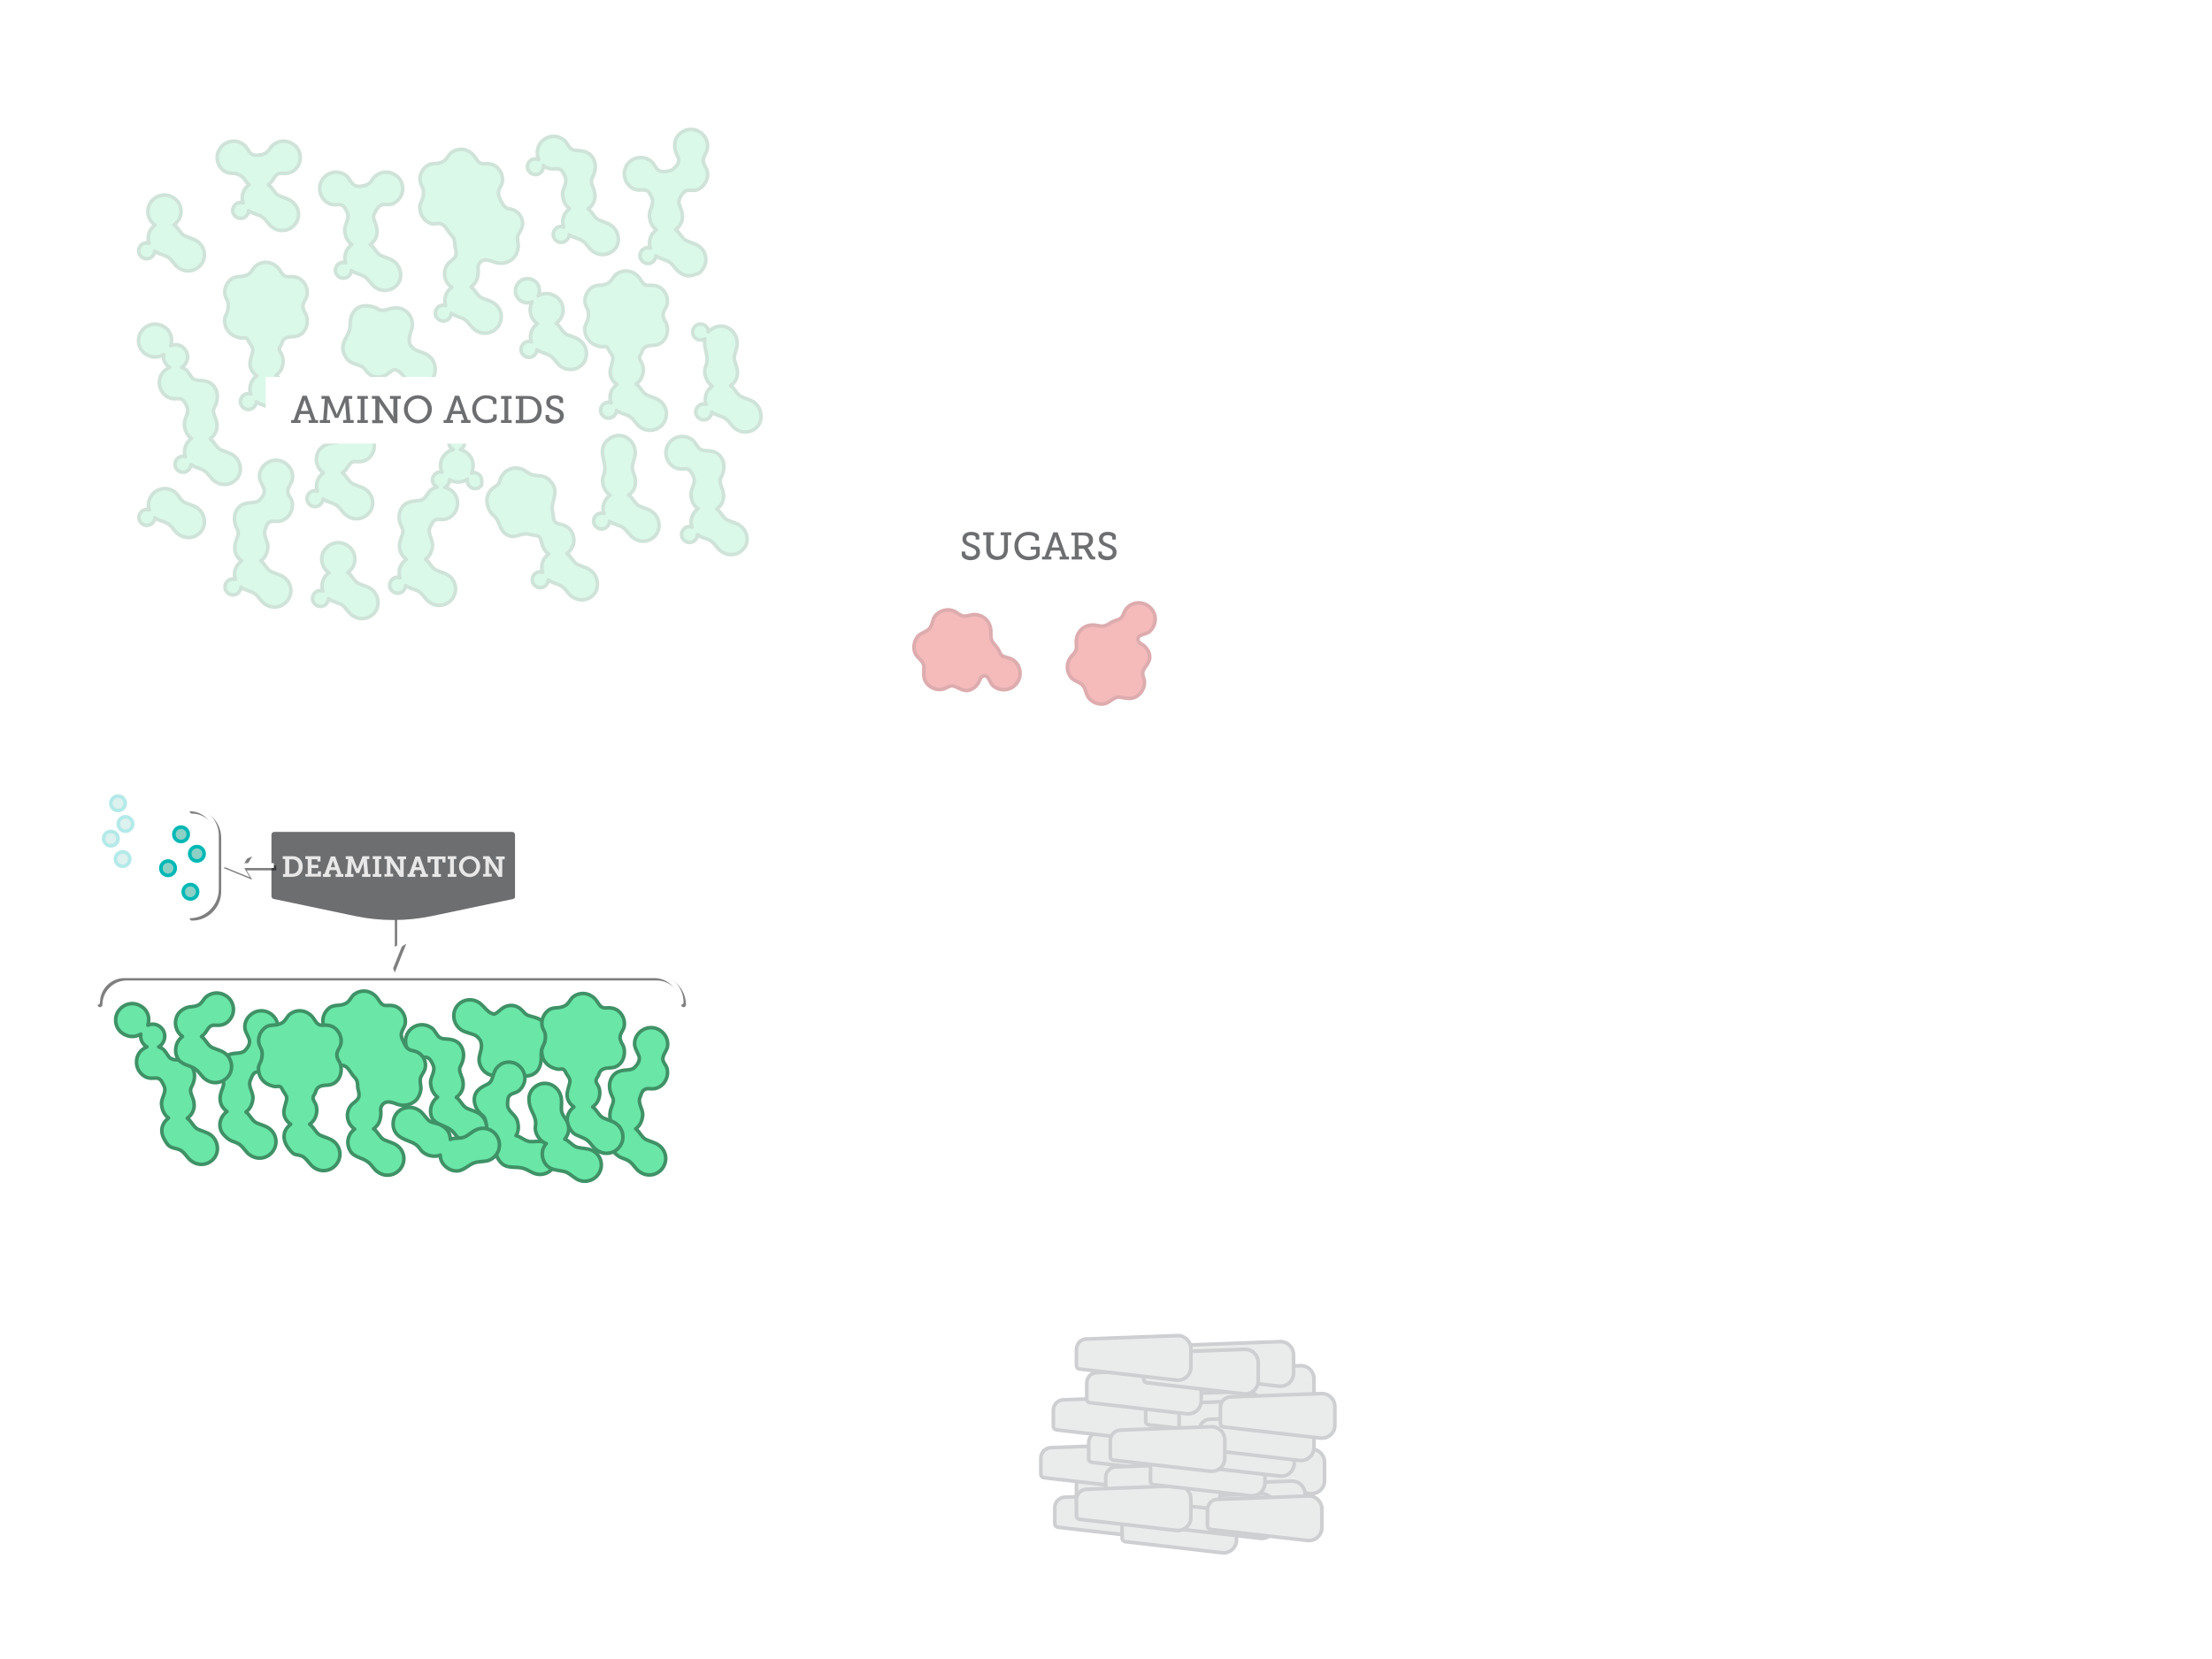 <?xml version="1.0" encoding="utf-8"?>
<!-- Generator: Adobe Illustrator 18.1.1, SVG Export Plug-In . SVG Version: 6.00 Build 0)  -->
<!DOCTYPE svg PUBLIC "-//W3C//DTD SVG 1.1//EN" "http://www.w3.org/Graphics/SVG/1.1/DTD/svg11.dtd">
<svg version="1.1" id="Layer_1" xmlns="http://www.w3.org/2000/svg" xmlns:xlink="http://www.w3.org/1999/xlink" x="0px" y="0px"
	 viewBox="0 0 920 690" enable-background="new 0 0 920 690" xml:space="preserve">
<filter  height="170%" width="170%" id="ds1" y="-20%" x="-30%">
	<feOffset  in="SourceAlpha" result="offOut" dy="1" dx="0"></feOffset>
	<feGaussianBlur  in="offOut" stdDeviation="2" result="blurOut"></feGaussianBlur>
	<feComponentTransfer>
		<feFuncA  type="linear" slope="0.5"></feFuncA>
	</feComponentTransfer>
	<feMerge>
		<feMergeNode></feMergeNode>
		<feMergeNode  in="SourceGraphic"></feMergeNode>
	</feMerge>
</filter>
<g>
	<g opacity="0.5">
		<line fill="none" stroke="#000000" stroke-width="2" stroke-miterlimit="10" x1="164.2" y1="375.7" x2="164.2" y2="396"/>
		<polygon points="164.2,404.5 159.3,392.5 164.2,395.4 169,392.5 		"/>
	</g>
	<g>
		<g>
			<line fill="none" stroke="#FFFFFF" stroke-width="2" stroke-miterlimit="10" x1="163.2" y1="374.7" x2="163.2" y2="395"/>
			<g>
				<polygon fill="#FFFFFF" points="163.2,403.5 158.3,391.5 163.2,394.4 168,391.5 				"/>
			</g>
		</g>
	</g>
</g>
<g>
	<g opacity="0.5">
		<path fill="none" stroke="#000000" stroke-width="2" stroke-linecap="round" stroke-miterlimit="10" d="M41.6,417.9
			c0-6.1,5-11.1,11.1-11.1h220.5c6.1,0,11.1,5,11.1,11.1"/>
	</g>
	<g>
		<path fill="none" stroke="#FFFFFF" stroke-width="2" stroke-linecap="round" stroke-miterlimit="10" d="M40.6,416.9
			c0-6.1,5-11.1,11.1-11.1h220.5c6.1,0,11.1,5,11.1,11.1"/>
	</g>
</g>
<g opacity="0.25" filter="url(#ds1)">
	<path fill="#6AE6A7" d="M245.5,236.1c-1.5-1.1-3.5-1.5-5.2-2.3c-0.1-0.1-0.3-0.1-0.4-0.2c-1.8-1.2-2.3-3.1-4-4.3c0,0-0.1,0-0.1-0.1
		c0.6-0.4,1.1-1,1.6-1.6c1.1-1.5,1.5-3.3,1.2-5.1c-0.3-1.8-1.3-3.4-2.8-4.4c-1-0.7-2.1-0.9-3.3-1.2c-0.4-0.1-0.8-0.3-1.2-0.5
		c-1.4-0.9-1.1-3-1.4-4.3c-0.4-1.8-0.2-3.2,0.3-4.9c0.4-1.6,0.8-3.2,0.5-4.8c-0.4-1.8-1.9-3.8-3.4-4.7c-2-1.2-4.9-0.5-6.9-1.6
		c-0.5-0.3-0.9-0.6-1.4-0.9c-3.6-2.7-8.5-1.8-10.6,2.3c-0.5,0.9-0.5,2.1-1.2,2.9c-0.8,0.9-2,1.3-2.8,2.2c-1.8,1.8-2.3,4.3-1.6,6.7
		c0.5,1.7,1.2,3.1,2.6,4.2c1.4,1.2,2,3,2.7,4.7c0.6,1.4,1.8,2.9,3.3,3.5c1.9,0.8,3.3,0.3,5.1-0.3c0.9-0.3,2.2-0.4,3.1-0.3
		c0.8,0.1,1.5,0.4,2.3,0.5c0.8,0.2,1.7,0.1,2.4,0.7c0.5,0.6,0.7,1.4,0.9,2.1c0.4,1.9,1.2,3.7,2.9,4.9c0,0,0.1,0,0.1,0.1
		c-0.6,0.4-1.1,1-1.6,1.6c-1.3,1.8-1.6,4.1-0.9,6c-1.3-0.5-2.9,0-3.7,1.2c-1.1,1.5-0.7,3.6,0.8,4.6c1.5,1.1,3.6,0.7,4.6-0.8
		c0.4-0.5,0.6-1.2,0.6-1.8c0.1,0.1,0.2,0.2,0.3,0.2c1.8,1.3,4,1.3,5.7,2.7c1.5,1.2,2.4,3.1,4,4.1c3.1,2.2,7.3,1.5,9.5-1.6
		C249.3,242.6,248.6,238.3,245.5,236.1z"/>
	<path fill="none" stroke="#3F9166" stroke-width="1.489" stroke-linejoin="round" stroke-miterlimit="10" d="M245.5,236.1
		c-1.5-1.1-3.5-1.5-5.2-2.3c-0.1-0.1-0.3-0.1-0.4-0.2c-1.8-1.2-2.3-3.1-4-4.3c0,0-0.1,0-0.1-0.1c0.6-0.4,1.1-1,1.6-1.6
		c1.1-1.5,1.5-3.3,1.2-5.1c-0.3-1.8-1.3-3.4-2.8-4.4c-1-0.7-2.1-0.9-3.3-1.2c-0.4-0.1-0.8-0.3-1.2-0.5c-1.4-0.9-1.1-3-1.4-4.3
		c-0.4-1.8-0.2-3.2,0.3-4.9c0.4-1.6,0.8-3.2,0.5-4.8c-0.4-1.8-1.9-3.8-3.4-4.7c-2-1.2-4.9-0.5-6.9-1.6c-0.5-0.3-0.9-0.6-1.4-0.9
		c-3.6-2.7-8.5-1.8-10.6,2.3c-0.5,0.9-0.5,2.1-1.2,2.9c-0.8,0.9-2,1.3-2.8,2.2c-1.8,1.8-2.3,4.3-1.6,6.7c0.5,1.7,1.2,3.1,2.6,4.2
		c1.4,1.2,2,3,2.7,4.7c0.6,1.4,1.8,2.9,3.3,3.5c1.9,0.8,3.3,0.3,5.1-0.3c0.9-0.3,2.2-0.4,3.1-0.3c0.8,0.1,1.5,0.4,2.3,0.5
		c0.8,0.2,1.7,0.1,2.4,0.7c0.5,0.6,0.7,1.4,0.9,2.1c0.4,1.9,1.2,3.7,2.9,4.9c0,0,0.1,0,0.1,0.1c-0.6,0.4-1.1,1-1.6,1.6
		c-1.3,1.8-1.6,4.1-0.9,6c-1.3-0.5-2.9,0-3.7,1.2c-1.1,1.5-0.7,3.6,0.8,4.6c1.5,1.1,3.6,0.7,4.6-0.8c0.4-0.5,0.6-1.2,0.6-1.8
		c0.1,0.1,0.2,0.2,0.3,0.2c1.8,1.3,4,1.3,5.7,2.7c1.5,1.2,2.4,3.1,4,4.1c3.1,2.2,7.3,1.5,9.5-1.6
		C249.3,242.6,248.6,238.3,245.5,236.1z"/>
</g>
<g opacity="0.25" filter="url(#ds1)">
	<path fill="#6AE6A7" d="M307.8,217.6c-1.5-1.1-3.5-1.5-5.2-2.3c-0.1-0.1-0.3-0.1-0.4-0.2c-1.8-1.2-2.3-3.1-4-4.3
		c0,0-0.1-0.1-0.1-0.1c0.6-0.5,1.2-1,1.7-1.7c1.3-1.9,1.4-3.9,0.8-6.1c-0.5-1.6-1.7-3.4-0.8-5.1c0.8-1.5,1.3-3,1.3-4.6
		c0-1.8-0.6-3.6-1.9-4.9c-1.5-1.5-3.6-1.8-5.7-1.9c-1,0-2.2-0.3-2.9-1.1c-1-1.1-1.5-2.6-2.8-3.5c-1.2-0.8-2.5-1.3-4-1.3
		c-2.2,0-4.3,1.1-5.6,2.9c-1.8,2.5-1.6,6.1,0.4,8.4c1,1.2,2.3,2,3.9,2.2c1.1,0.2,2.3-0.2,3.4,0.1c1.3,0.4,1.8,1.7,2.4,2.9
		c1.5,2.9-1.2,5.1-0.9,8c0.2,2.1,1,4.2,2.8,5.5c0,0,0.1,0,0.1,0.1c-0.6,0.4-1.1,1-1.6,1.6c-1.3,1.8-1.6,4.1-0.9,6
		c-1.3-0.5-2.9,0-3.7,1.2c-1.1,1.5-0.7,3.6,0.8,4.6c1.5,1.1,3.6,0.7,4.6-0.8c0.4-0.5,0.6-1.2,0.6-1.8c0.1,0.1,0.2,0.2,0.3,0.2
		c1.8,1.3,4,1.3,5.7,2.7c1.5,1.2,2.4,3.1,4,4.1c3.1,2.2,7.3,1.5,9.5-1.6C311.6,224.1,310.9,219.8,307.8,217.6z"/>
	<path fill="none" stroke="#3F9166" stroke-width="1.489" stroke-linejoin="round" stroke-miterlimit="10" d="M307.8,217.6
		c-1.5-1.1-3.5-1.5-5.2-2.3c-0.1-0.1-0.3-0.1-0.4-0.2c-1.8-1.2-2.3-3.1-4-4.3c0,0-0.1-0.1-0.1-0.1c0.6-0.5,1.2-1,1.7-1.7
		c1.3-1.9,1.4-3.9,0.8-6.1c-0.5-1.6-1.7-3.4-0.8-5.1c0.8-1.5,1.3-3,1.3-4.6c0-1.8-0.6-3.6-1.9-4.9c-1.5-1.5-3.6-1.8-5.7-1.9
		c-1,0-2.2-0.3-2.9-1.1c-1-1.1-1.5-2.6-2.8-3.5c-1.2-0.8-2.5-1.3-4-1.3c-2.2,0-4.3,1.1-5.6,2.9c-1.8,2.5-1.6,6.1,0.4,8.4
		c1,1.2,2.3,2,3.9,2.2c1.1,0.2,2.3-0.2,3.4,0.1c1.3,0.4,1.8,1.7,2.4,2.9c1.5,2.9-1.2,5.1-0.9,8c0.2,2.1,1,4.2,2.8,5.5
		c0,0,0.1,0,0.1,0.1c-0.6,0.4-1.1,1-1.6,1.6c-1.3,1.8-1.6,4.1-0.9,6c-1.3-0.5-2.9,0-3.7,1.2c-1.1,1.5-0.7,3.6,0.8,4.6
		c1.5,1.1,3.6,0.7,4.6-0.8c0.4-0.5,0.6-1.2,0.6-1.8c0.1,0.1,0.2,0.2,0.3,0.2c1.8,1.3,4,1.3,5.7,2.7c1.5,1.2,2.4,3.1,4,4.1
		c3.1,2.2,7.3,1.5,9.5-1.6C311.6,224.1,310.9,219.8,307.8,217.6z"/>
</g>
<g opacity="0.25" filter="url(#ds1)">
	<path fill="#6AE6A7" d="M241,140.4c-1.5-1.1-3.5-1.5-5.2-2.3c-0.1-0.1-0.3-0.1-0.4-0.2c-1.8-1.2-2.3-3.1-4-4.3c0,0-0.1,0-0.1-0.1
		c0.6-0.4,1.1-1,1.6-1.6c1.1-1.5,1.5-3.3,1.2-5.1c-0.3-1.8-1.3-3.4-2.8-4.4c-1.2-0.8-2.5-1.3-4-1.3c-1.2,0-2.4,0.3-3.4,0.9
		c1-2.1,0.4-4.8-1.6-6.2c-2.2-1.6-5.4-1.1-7,1.2c-1,1.4-1.2,3.2-0.6,4.8c0,0.1,0.1,0.2,0.1,0.3c0.4,0.7,0.9,1.4,1.6,1.9
		c1.5,1.1,3.4,1.2,5,0.5c-0.8,1.4-1.1,3-0.8,4.6c0.3,1.8,1.3,3.4,2.8,4.4c0,0,0.1,0,0.1,0.1c-0.6,0.4-1.1,1-1.6,1.6
		c-1.3,1.8-1.6,4.1-0.9,6c-1.3-0.5-2.9,0-3.7,1.2c-1.1,1.5-0.7,3.6,0.8,4.6c1.5,1.1,3.6,0.7,4.6-0.8c0.4-0.5,0.6-1.2,0.6-1.8
		c0.1,0.1,0.2,0.2,0.3,0.2c1.8,1.3,4,1.3,5.7,2.7c1.5,1.2,2.4,3.1,4,4.1c3.1,2.2,7.3,1.5,9.5-1.6C244.8,146.9,244.1,142.6,241,140.4
		z"/>
	<path fill="none" stroke="#3F9166" stroke-width="1.489" stroke-linejoin="round" stroke-miterlimit="10" d="M241,140.4
		c-1.5-1.1-3.5-1.5-5.2-2.3c-0.1-0.1-0.3-0.1-0.4-0.2c-1.8-1.2-2.3-3.1-4-4.3c0,0-0.1,0-0.1-0.1c0.6-0.4,1.1-1,1.6-1.6
		c1.1-1.5,1.5-3.3,1.2-5.1c-0.3-1.8-1.3-3.4-2.8-4.4c-1.2-0.8-2.5-1.3-4-1.3c-1.2,0-2.4,0.3-3.4,0.9c1-2.1,0.4-4.8-1.6-6.2
		c-2.2-1.6-5.4-1.1-7,1.2c-1,1.4-1.2,3.2-0.6,4.8c0,0.1,0.1,0.2,0.1,0.3c0.4,0.7,0.9,1.4,1.6,1.9c1.5,1.1,3.4,1.2,5,0.5
		c-0.8,1.4-1.1,3-0.8,4.6c0.3,1.8,1.3,3.4,2.8,4.4c0,0,0.1,0,0.1,0.1c-0.6,0.4-1.1,1-1.6,1.6c-1.3,1.8-1.6,4.1-0.9,6
		c-1.3-0.5-2.9,0-3.7,1.2c-1.1,1.5-0.7,3.6,0.8,4.6c1.5,1.1,3.6,0.7,4.6-0.8c0.4-0.5,0.6-1.2,0.6-1.8c0.1,0.1,0.2,0.2,0.3,0.2
		c1.8,1.3,4,1.3,5.7,2.7c1.5,1.2,2.4,3.1,4,4.1c3.1,2.2,7.3,1.5,9.5-1.6C244.8,146.9,244.1,142.6,241,140.4z"/>
</g>
<g opacity="0.25" filter="url(#ds1)">
	<path fill="#6AE6A7" d="M82.1,210.3c-1.5-1.1-3.5-1.5-5.2-2.3c-0.1-0.1-0.3-0.1-0.4-0.2c-1.8-1.2-2.3-3.1-4-4.3
		c-3.1-2.2-7.3-1.5-9.5,1.6c-1.3,1.8-1.6,4.1-0.9,6c-1.3-0.5-2.9,0-3.7,1.2c-1.1,1.5-0.7,3.6,0.8,4.6c1.5,1.1,3.6,0.7,4.6-0.8
		c0.4-0.5,0.6-1.2,0.6-1.8c0.1,0.1,0.2,0.2,0.3,0.2c1.8,1.3,4,1.3,5.7,2.7c1.5,1.2,2.4,3.1,4,4.1c3.1,2.2,7.3,1.5,9.5-1.6
		C85.9,216.8,85.2,212.5,82.1,210.3z"/>
	<path fill="none" stroke="#3F9166" stroke-width="1.489" stroke-linejoin="round" stroke-miterlimit="10" d="M82.1,210.3
		c-1.5-1.1-3.5-1.5-5.2-2.3c-0.1-0.1-0.3-0.1-0.4-0.2c-1.8-1.2-2.3-3.1-4-4.3c-3.1-2.2-7.3-1.5-9.5,1.6c-1.3,1.8-1.6,4.1-0.9,6
		c-1.3-0.5-2.9,0-3.7,1.2c-1.1,1.5-0.7,3.6,0.8,4.6c1.5,1.1,3.6,0.7,4.6-0.8c0.4-0.5,0.6-1.2,0.6-1.8c0.1,0.1,0.2,0.2,0.3,0.2
		c1.8,1.3,4,1.3,5.7,2.7c1.5,1.2,2.4,3.1,4,4.1c3.1,2.2,7.3,1.5,9.5-1.6C85.9,216.8,85.2,212.5,82.1,210.3z"/>
</g>
<g opacity="0.25" filter="url(#ds1)">
	<path fill="#6AE6A7" d="M178.2,146.9c-1.5-1.1-3.5-1.5-5.2-2.3c-0.1-0.1-0.3-0.1-0.4-0.2c-0.9-0.6-1.5-1.4-2.1-2.2
		c-0.1-0.3-0.2-0.7-0.2-1.1c-0.5-2.7,1.5-5.1,1.2-7.9c-0.3-2.7-2.2-5.1-4.8-5.9c-1-0.3-2.6-0.3-3.5-0.1c-0.9,0.1-1.7,0.5-2.6,0.7
		c-0.8,0.2-1.6,0.2-2.4,0.1c-0.7-0.1-1.1-0.6-1.7-0.9c-0.6-0.3-1.4-0.5-2.1-0.7c-1.5-0.3-3.2-0.4-4.6,0.2c-3.2,1.2-4.2,4.4-4.2,7.6
		c0,1.9-0.5,3.1-1.4,4.7c-0.8,1.4-1.5,2.9-1.6,4.5c-0.1,1.8,0.9,4.1,2.2,5.4c1.5,1.4,3.6,1.7,5.4,2.5c1.3,0.5,1.8,1.8,2.8,2.8
		c2,1.9,4.6,2.3,7.1,1.1c1.7-0.8,2.4-2.1,4.2-2.5c0.7,0.3,1.5,0.6,2.1,1.2c1.5,1.2,2.4,3.1,4,4.1c3.1,2.2,7.3,1.5,9.5-1.6
		C181.9,153.4,181.2,149.1,178.2,146.9z"/>
	<path fill="none" stroke="#3F9166" stroke-width="1.489" stroke-linejoin="round" stroke-miterlimit="10" d="M178.2,146.9
		c-1.5-1.1-3.5-1.5-5.2-2.3c-0.1-0.1-0.3-0.1-0.4-0.2c-0.9-0.6-1.5-1.4-2.1-2.2c-0.1-0.3-0.2-0.7-0.2-1.1c-0.5-2.7,1.5-5.1,1.2-7.9
		c-0.3-2.7-2.2-5.1-4.8-5.9c-1-0.3-2.6-0.3-3.5-0.1c-0.9,0.1-1.7,0.5-2.6,0.7c-0.8,0.2-1.6,0.2-2.4,0.1c-0.7-0.1-1.1-0.6-1.7-0.9
		c-0.6-0.3-1.4-0.5-2.1-0.7c-1.5-0.3-3.2-0.4-4.6,0.2c-3.2,1.2-4.2,4.4-4.2,7.6c0,1.9-0.5,3.1-1.4,4.7c-0.8,1.4-1.5,2.9-1.6,4.5
		c-0.1,1.8,0.9,4.1,2.2,5.4c1.5,1.4,3.6,1.7,5.4,2.5c1.3,0.5,1.8,1.8,2.8,2.8c2,1.9,4.6,2.3,7.1,1.1c1.7-0.8,2.4-2.1,4.2-2.5
		c0.7,0.3,1.5,0.6,2.1,1.2c1.5,1.2,2.4,3.1,4,4.1c3.1,2.2,7.3,1.5,9.5-1.6C181.9,153.4,181.2,149.1,178.2,146.9z"/>
</g>
<g opacity="0.25" filter="url(#ds1)">
	<path fill="#6AE6A7" d="M121.3,82.7c-1.5-1.1-3.5-1.5-5.2-2.3c-0.1-0.1-0.3-0.1-0.4-0.2c-1.8-1.2-2.3-3.1-4-4.3
		c0,0-0.1-0.1-0.1-0.1c0.6-0.5,1.2-1,1.7-1.7c1.2-1.7,1.7-3.2,4-3c2.5,0.2,4.7-0.3,6.3-2.6c1.1-1.5,1.5-3.3,1.2-5.1
		c-0.3-1.8-1.3-3.4-2.8-4.4c-1.2-0.8-2.5-1.3-4-1.3c-2,0-4.1,0.9-5.3,2.5c-1.1,1.5-1.7,2.6-3.8,3.1c-1.8,0.4-3.5,0.6-4.9-0.8
		c-1-1.1-1.5-2.6-2.8-3.5c-1.2-0.8-2.5-1.3-4-1.3c-2.2,0-4.3,1.1-5.6,2.9c-2.2,3.1-1.5,7.3,1.6,9.5c1.3,0.9,2.5,0.9,4,1
		c1.3,0.1,2.8,0.7,3.8,1.6c0.9,0.9,1.4,2.2,2.5,3c0,0,0.1,0,0.1,0.1c-0.6,0.4-1.1,1-1.6,1.6c-1.3,1.8-1.6,4.1-0.9,6
		c-1.3-0.5-2.9,0-3.7,1.2c-1.1,1.5-0.7,3.6,0.8,4.6c1.5,1.1,3.6,0.7,4.6-0.8c0.4-0.5,0.6-1.2,0.6-1.8c0.1,0.1,0.2,0.2,0.3,0.2
		c1.8,1.3,4,1.3,5.7,2.7c1.5,1.2,2.4,3.1,4,4.1c3.1,2.2,7.3,1.5,9.5-1.6C125.1,89.1,124.4,84.9,121.3,82.7z"/>
	<path fill="none" stroke="#3F9166" stroke-width="1.489" stroke-linejoin="round" stroke-miterlimit="10" d="M121.3,82.7
		c-1.5-1.1-3.5-1.5-5.2-2.3c-0.1-0.1-0.3-0.1-0.4-0.2c-1.8-1.2-2.3-3.1-4-4.3c0,0-0.1-0.1-0.1-0.1c0.6-0.5,1.2-1,1.7-1.7
		c1.2-1.7,1.7-3.2,4-3c2.5,0.2,4.7-0.3,6.3-2.6c1.1-1.5,1.5-3.3,1.2-5.1c-0.3-1.8-1.3-3.4-2.8-4.4c-1.2-0.8-2.5-1.3-4-1.3
		c-2,0-4.1,0.9-5.3,2.5c-1.1,1.5-1.7,2.6-3.8,3.1c-1.8,0.4-3.5,0.6-4.9-0.8c-1-1.1-1.5-2.6-2.8-3.5c-1.2-0.8-2.5-1.3-4-1.3
		c-2.2,0-4.3,1.1-5.6,2.9c-2.2,3.1-1.5,7.3,1.6,9.5c1.3,0.9,2.5,0.9,4,1c1.3,0.1,2.8,0.7,3.8,1.6c0.9,0.9,1.4,2.2,2.5,3
		c0,0,0.1,0,0.1,0.1c-0.6,0.4-1.1,1-1.6,1.6c-1.3,1.8-1.6,4.1-0.9,6c-1.3-0.5-2.9,0-3.7,1.2c-1.1,1.5-0.7,3.6,0.8,4.6
		c1.5,1.1,3.6,0.7,4.6-0.8c0.4-0.5,0.6-1.2,0.6-1.8c0.1,0.1,0.2,0.2,0.3,0.2c1.8,1.3,4,1.3,5.7,2.7c1.5,1.2,2.4,3.1,4,4.1
		c3.1,2.2,7.3,1.5,9.5-1.6C125.1,89.1,124.4,84.9,121.3,82.7z"/>
</g>
<g opacity="0.25" filter="url(#ds1)">
	<path fill="#6AE6A7" d="M152.1,202.6c-1.5-1.1-3.5-1.5-5.2-2.3c-0.1-0.1-0.3-0.1-0.4-0.2c-1.8-1.2-2.3-3.1-4-4.3
		c0,0-0.1-0.1-0.1-0.1c0.6-0.5,1.2-1,1.7-1.7c1.2-1.7,1.7-3.2,4-3c2.5,0.2,4.7-0.3,6.3-2.6c1.1-1.5,1.5-3.3,1.2-5.1
		c-0.3-1.8-1.3-3.4-2.8-4.4c-1.2-0.8-2.5-1.3-4-1.3c-2,0-4.1,0.9-5.3,2.5c-0.7,0.9-1.3,2-2.4,2.5c-1.6,0.9-3.5,0.5-5.2,1.2
		c-1.6,0.7-3.1,1.9-3.8,3.6c-1.2,2.9-0.3,6.4,2.3,8.2c0,0,0.1,0,0.1,0.1c-0.6,0.4-1.1,1-1.6,1.6c-1.3,1.8-1.6,4.1-0.9,6
		c-1.3-0.5-2.9,0-3.7,1.2c-1.1,1.5-0.7,3.6,0.8,4.6c1.5,1.1,3.6,0.7,4.6-0.8c0.4-0.5,0.6-1.2,0.6-1.8c0.1,0.1,0.2,0.2,0.3,0.2
		c1.8,1.3,4,1.3,5.7,2.7c1.5,1.2,2.4,3.1,4,4.1c3.1,2.2,7.3,1.5,9.5-1.6C155.9,209.1,155.2,204.8,152.1,202.6z"/>
	<path fill="none" stroke="#3F9166" stroke-width="1.489" stroke-linejoin="round" stroke-miterlimit="10" d="M152.1,202.6
		c-1.5-1.1-3.5-1.5-5.2-2.3c-0.1-0.1-0.3-0.1-0.4-0.2c-1.8-1.2-2.3-3.1-4-4.3c0,0-0.1-0.1-0.1-0.1c0.6-0.5,1.2-1,1.7-1.7
		c1.2-1.7,1.7-3.2,4-3c2.5,0.2,4.7-0.3,6.3-2.6c1.1-1.5,1.5-3.3,1.2-5.1c-0.3-1.8-1.3-3.4-2.8-4.4c-1.2-0.8-2.5-1.3-4-1.3
		c-2,0-4.1,0.9-5.3,2.5c-0.7,0.9-1.3,2-2.4,2.5c-1.6,0.9-3.5,0.5-5.2,1.2c-1.6,0.7-3.1,1.9-3.8,3.6c-1.2,2.9-0.3,6.4,2.3,8.2
		c0,0,0.1,0,0.1,0.1c-0.6,0.4-1.1,1-1.6,1.6c-1.3,1.8-1.6,4.1-0.9,6c-1.3-0.5-2.9,0-3.7,1.2c-1.1,1.5-0.7,3.6,0.8,4.6
		c1.5,1.1,3.6,0.7,4.6-0.8c0.4-0.5,0.6-1.2,0.6-1.8c0.1,0.1,0.2,0.2,0.3,0.2c1.8,1.3,4,1.3,5.7,2.7c1.5,1.2,2.4,3.1,4,4.1
		c3.1,2.2,7.3,1.5,9.5-1.6C155.9,209.1,155.2,204.8,152.1,202.6z"/>
</g>
<g opacity="0.25" filter="url(#ds1)">
	<path fill="#6AE6A7" d="M163.7,107.6c-1.5-1.1-3.5-1.5-5.2-2.3c-0.1-0.1-0.3-0.1-0.4-0.2c-1.8-1.2-2.3-3.1-4-4.3
		c0,0-0.1-0.1-0.1-0.1c0.6-0.5,1.2-1,1.7-1.7c1.3-1.9,1.4-3.9,0.8-6.1c-0.5-1.6-1.7-3.4-0.8-5.1c0.6-1.2,1.5-2.9,2.8-3.5
		c1.3-0.7,3,0.1,4.5-0.4c0.4-0.1,0.8-0.3,1.2-0.6c0.8-0.5,1.5-1.2,2-1.9c1.1-1.5,1.5-3.3,1.2-5.1c-0.3-1.8-1.3-3.4-2.8-4.4
		c-1.2-0.8-2.5-1.3-4-1.3c-2,0-4.1,0.9-5.3,2.5c-1.1,1.5-1.7,2.6-3.8,3.1c-1.8,0.4-3.5,0.6-4.9-0.8c-1-1.1-1.5-2.6-2.8-3.5
		c-1.2-0.8-2.5-1.3-4-1.3c-2.2,0-4.3,1.1-5.6,2.9c-1.8,2.5-1.6,6.1,0.4,8.4c1,1.2,2.3,2,3.9,2.2c1.1,0.2,2.3-0.2,3.4,0.1
		c1.3,0.4,1.8,1.7,2.4,2.9c1.5,2.9-1.2,5.1-0.9,8c0.2,2.1,1,4.2,2.8,5.5c0,0,0.1,0,0.1,0.1c-0.6,0.4-1.1,1-1.6,1.6
		c-1.3,1.8-1.6,4.1-0.9,6c-1.3-0.5-2.9,0-3.7,1.2c-1.1,1.5-0.7,3.6,0.8,4.6c1.5,1.1,3.6,0.7,4.6-0.8c0.4-0.5,0.6-1.2,0.6-1.8
		c0.1,0.1,0.2,0.2,0.3,0.2c1.8,1.3,4,1.3,5.7,2.7c1.5,1.2,2.4,3.1,4,4.1c3.1,2.2,7.3,1.5,9.5-1.6
		C167.5,114.1,166.8,109.8,163.7,107.6z"/>
	<path fill="none" stroke="#3F9166" stroke-width="1.489" stroke-linejoin="round" stroke-miterlimit="10" d="M163.7,107.6
		c-1.5-1.1-3.5-1.5-5.2-2.3c-0.1-0.1-0.3-0.1-0.4-0.2c-1.8-1.2-2.3-3.1-4-4.3c0,0-0.1-0.1-0.1-0.1c0.6-0.5,1.2-1,1.7-1.7
		c1.3-1.9,1.4-3.9,0.8-6.1c-0.5-1.6-1.7-3.4-0.8-5.1c0.6-1.2,1.5-2.9,2.8-3.5c1.3-0.7,3,0.1,4.5-0.4c0.4-0.1,0.8-0.3,1.2-0.6
		c0.8-0.5,1.5-1.2,2-1.9c1.1-1.5,1.5-3.3,1.2-5.1c-0.3-1.8-1.3-3.4-2.8-4.4c-1.2-0.8-2.5-1.3-4-1.3c-2,0-4.1,0.9-5.3,2.5
		c-1.1,1.5-1.7,2.6-3.8,3.1c-1.8,0.4-3.5,0.6-4.9-0.8c-1-1.1-1.5-2.6-2.8-3.5c-1.2-0.8-2.5-1.3-4-1.3c-2.2,0-4.3,1.1-5.6,2.9
		c-1.8,2.5-1.6,6.1,0.4,8.4c1,1.2,2.3,2,3.9,2.2c1.1,0.2,2.3-0.2,3.4,0.1c1.3,0.4,1.8,1.7,2.4,2.9c1.5,2.9-1.2,5.1-0.9,8
		c0.2,2.1,1,4.2,2.8,5.5c0,0,0.1,0,0.1,0.1c-0.6,0.4-1.1,1-1.6,1.6c-1.3,1.8-1.6,4.1-0.9,6c-1.3-0.5-2.9,0-3.7,1.2
		c-1.1,1.5-0.7,3.6,0.8,4.6c1.5,1.1,3.6,0.7,4.6-0.8c0.4-0.5,0.6-1.2,0.6-1.8c0.1,0.1,0.2,0.2,0.3,0.2c1.8,1.3,4,1.3,5.7,2.7
		c1.5,1.2,2.4,3.1,4,4.1c3.1,2.2,7.3,1.5,9.5-1.6C167.5,114.1,166.8,109.8,163.7,107.6z"/>
</g>
<g opacity="0.25" filter="url(#ds1)">
	<path fill="#6AE6A7" d="M313.6,166.3c-1.5-1.1-3.5-1.5-5.2-2.3c-0.1-0.1-0.3-0.1-0.4-0.2c-1.8-1.2-2.3-3.1-4-4.3
		c0,0-0.1-0.1-0.1-0.1c0.6-0.5,1.2-1,1.7-1.7c1.1-1.6,1.3-3.4,1-5.3c-0.3-1.6-1.4-3.3-1.2-5c0.2-1.5,0.9-3,1.1-4.5
		c0.1-0.4,0.1-0.8,0.1-1.2c0-5.5-6-9.3-11-5.6c-0.4,0.3-0.7,0.6-1,0.9c0-0.4-0.1-0.8-0.2-1.1c0-0.1-0.1-0.2-0.1-0.3
		c-0.2-0.5-0.6-0.9-1-1.2c-1.5-1.1-3.6-0.7-4.6,0.8c-1.1,1.5-0.7,3.6,0.8,4.6c1.1,0.8,2.6,0.8,3.7,0.1c-0.2,0.8-0.2,1.6-0.1,2.4
		c0.3,3.5,1.8,5.7,0.4,9.1c-1.1,2.6,0.2,6.4,2.6,8.1c0,0,0.1,0,0.1,0.1c-0.6,0.4-1.1,1-1.6,1.6c-1.3,1.8-1.6,4.1-0.9,6
		c-1.3-0.5-2.9,0-3.7,1.2c-1.1,1.5-0.7,3.6,0.8,4.6c1.5,1.1,3.6,0.7,4.6-0.8c0.4-0.5,0.6-1.2,0.6-1.8c0.1,0.1,0.2,0.2,0.3,0.2
		c1.8,1.3,4,1.3,5.7,2.7c1.5,1.2,2.4,3.1,4,4.1c3.1,2.2,7.3,1.5,9.5-1.6C317.4,172.8,316.6,168.5,313.6,166.3z"/>
	<path fill="none" stroke="#3F9166" stroke-width="1.489" stroke-linejoin="round" stroke-miterlimit="10" d="M313.6,166.3
		c-1.5-1.1-3.5-1.5-5.2-2.3c-0.1-0.1-0.3-0.1-0.4-0.2c-1.8-1.2-2.3-3.1-4-4.3c0,0-0.1-0.1-0.1-0.1c0.6-0.5,1.2-1,1.7-1.7
		c1.1-1.6,1.3-3.4,1-5.3c-0.3-1.6-1.4-3.3-1.2-5c0.2-1.5,0.9-3,1.1-4.5c0.1-0.4,0.1-0.8,0.1-1.2c0-5.5-6-9.3-11-5.6
		c-0.4,0.3-0.7,0.6-1,0.9c0-0.4-0.1-0.8-0.2-1.1c0-0.1-0.1-0.2-0.1-0.3c-0.2-0.5-0.6-0.9-1-1.2c-1.5-1.1-3.6-0.7-4.6,0.8
		c-1.1,1.5-0.7,3.6,0.8,4.6c1.1,0.8,2.6,0.8,3.7,0.1c-0.2,0.8-0.2,1.6-0.1,2.4c0.3,3.5,1.8,5.7,0.4,9.1c-1.1,2.6,0.2,6.4,2.6,8.1
		c0,0,0.1,0,0.1,0.1c-0.6,0.4-1.1,1-1.6,1.6c-1.3,1.8-1.6,4.1-0.9,6c-1.3-0.5-2.9,0-3.7,1.2c-1.1,1.5-0.7,3.6,0.8,4.6
		c1.5,1.1,3.6,0.7,4.6-0.8c0.4-0.5,0.6-1.2,0.6-1.8c0.1,0.1,0.2,0.2,0.3,0.2c1.8,1.3,4,1.3,5.7,2.7c1.5,1.2,2.4,3.1,4,4.1
		c3.1,2.2,7.3,1.5,9.5-1.6C317.4,172.8,316.6,168.5,313.6,166.3z"/>
</g>
<g opacity="0.25" filter="url(#ds1)">
	<path fill="#6AE6A7" d="M271.2,211.8c-1.5-1.1-3.5-1.5-5.2-2.3c-0.1-0.1-0.3-0.1-0.4-0.2c-1.8-1.2-2.3-3.1-4-4.3
		c0,0-0.1-0.1-0.1-0.1c0.6-0.5,1.2-1,1.7-1.7c1.1-1.6,1.3-3.4,1-5.3c-0.3-1.6-1.4-3.3-1.2-5c0.2-1.5,0.9-3,1.1-4.5
		c0.1-0.4,0.1-0.8,0.1-1.2c0-5.5-6-9.3-11-5.6c-2,1.5-2.9,3.7-2.6,6.1c0.3,3.5,1.8,5.7,0.4,9.1c-1.1,2.6,0.2,6.4,2.6,8.1
		c0,0,0.1,0,0.1,0.1c-0.6,0.4-1.1,1-1.6,1.6c-1.3,1.8-1.6,4.1-0.9,6c-1.3-0.5-2.9,0-3.7,1.2c-1.1,1.5-0.7,3.6,0.8,4.6
		c1.5,1.1,3.6,0.7,4.6-0.8c0.4-0.5,0.6-1.2,0.6-1.8c0.1,0.1,0.2,0.2,0.3,0.2c1.8,1.3,4,1.3,5.7,2.7c1.5,1.2,2.4,3.1,4,4.1
		c3.1,2.2,7.3,1.5,9.5-1.6C275,218.3,274.3,214,271.2,211.8z"/>
	<path fill="none" stroke="#3F9166" stroke-width="1.489" stroke-linejoin="round" stroke-miterlimit="10" d="M271.2,211.8
		c-1.5-1.1-3.5-1.5-5.2-2.3c-0.1-0.1-0.3-0.1-0.4-0.2c-1.8-1.2-2.3-3.1-4-4.3c0,0-0.1-0.1-0.1-0.1c0.6-0.5,1.2-1,1.7-1.7
		c1.1-1.6,1.3-3.4,1-5.3c-0.3-1.6-1.4-3.3-1.2-5c0.2-1.5,0.9-3,1.1-4.5c0.1-0.4,0.1-0.8,0.1-1.2c0-5.5-6-9.3-11-5.6
		c-2,1.5-2.9,3.7-2.6,6.1c0.3,3.5,1.8,5.7,0.4,9.1c-1.1,2.6,0.2,6.4,2.6,8.1c0,0,0.1,0,0.1,0.1c-0.6,0.4-1.1,1-1.6,1.6
		c-1.3,1.8-1.6,4.1-0.9,6c-1.3-0.5-2.9,0-3.7,1.2c-1.1,1.5-0.7,3.6,0.8,4.6c1.5,1.1,3.6,0.7,4.6-0.8c0.4-0.5,0.6-1.2,0.6-1.8
		c0.1,0.1,0.2,0.2,0.3,0.2c1.8,1.3,4,1.3,5.7,2.7c1.5,1.2,2.4,3.1,4,4.1c3.1,2.2,7.3,1.5,9.5-1.6C275,218.3,274.3,214,271.2,211.8z"
		/>
</g>
<g opacity="0.25" filter="url(#ds1)">
	<path fill="#6AE6A7" d="M200.1,197.7c0-0.1-0.1-0.2-0.1-0.3c-0.2-0.5-0.6-0.9-1-1.2c-0.9-0.6-2-0.8-2.9-0.4c0.3-0.6,0.5-1.3,0.6-2
		c0.3-1.8-0.1-3.6-1.2-5.1c-1-1.4-2.4-2.3-4-2.7c0.4-0.2,0.8-0.6,1.1-1c0.7-0.9,0.8-2.1,0.4-3.1c0-0.1-0.1-0.2-0.1-0.3
		c-0.2-0.5-0.6-0.9-1-1.2c-1.5-1.1-3.6-0.7-4.6,0.8c-1.1,1.5-0.7,3.6,0.8,4.6c0.1,0.1,0.2,0.1,0.4,0.2c-0.9,0.2-1.7,0.5-2.4,1.1
		c-1.5,1.1-2.5,2.6-2.8,4.4c-0.2,1.3,0,2.7,0.5,3.9c-1.2-0.3-2.6,0.2-3.3,1.3c-1.1,1.5-0.7,3.6,0.8,4.6c0.1,0.1,0.3,0.2,0.5,0.3
		c-0.9,0.2-1.8,0.6-2.5,1.1c-1.2,0.9-1.7,2.4-2.8,3.5c-0.8,0.8-1.9,1-2.9,1.1c-2,0.1-4.2,0.4-5.7,1.9c-1.3,1.3-1.9,3.1-1.9,4.9
		c0,1.5,0.5,3,1.3,4.6c0.9,1.6-0.4,3.5-0.8,5.1c-0.6,2.2-0.5,4.3,0.8,6.1c0.5,0.7,1,1.2,1.7,1.7c-0.6,0.4-1.2,1-1.7,1.7
		c-1.3,1.8-1.6,4.1-0.9,6c-1.3-0.5-2.9,0-3.7,1.2c-1.1,1.5-0.7,3.6,0.8,4.6c1.5,1.1,3.6,0.7,4.6-0.8c0.4-0.5,0.6-1.2,0.6-1.8
		c0.1,0.1,0.2,0.2,0.3,0.2c1.8,1.3,4,1.3,5.7,2.7c1.5,1.2,2.4,3.1,4,4.1c3.1,2.2,7.3,1.5,9.5-1.6c2.2-3.1,1.5-7.3-1.6-9.5
		c-1.5-1.1-3.5-1.5-5.2-2.3c-0.1-0.1-0.3-0.1-0.4-0.2c-1.8-1.2-2.3-3.1-4-4.3c0,0,0,0,0,0c0,0,0.1,0,0.1-0.1
		c1.8-1.3,2.6-3.4,2.8-5.5c0.2-2.9-2.4-5.1-0.9-8c0.6-1.1,1.1-2.5,2.4-2.9c1.1-0.3,2.3,0.1,3.4-0.1c1.5-0.2,2.9-1,3.9-2.2
		c2-2.4,2.2-5.9,0.4-8.4c-1-1.4-2.5-2.3-4.1-2.7c0.5-0.2,0.9-0.6,1.3-1c0.5-0.7,0.7-1.4,0.6-2.2c1.1,0.7,2.3,1,3.6,1
		c1.4,0,2.7-0.4,3.9-1.2c-0.2,1.2,0.2,2.5,1.3,3.3c1.5,1.1,3.6,0.7,4.6-0.8C200.4,199.9,200.5,198.7,200.1,197.7z"/>
	<path fill="none" stroke="#3F9166" stroke-width="1.489" stroke-linejoin="round" stroke-miterlimit="10" d="M200.1,197.7
		c0-0.1-0.1-0.2-0.1-0.3c-0.2-0.5-0.6-0.9-1-1.2c-0.9-0.6-2-0.8-2.9-0.4c0.3-0.6,0.5-1.3,0.6-2c0.3-1.8-0.1-3.6-1.2-5.1
		c-1-1.4-2.4-2.3-4-2.7c0.4-0.2,0.8-0.6,1.1-1c0.7-0.9,0.8-2.1,0.4-3.1c0-0.1-0.1-0.2-0.1-0.3c-0.2-0.5-0.6-0.9-1-1.2
		c-1.5-1.1-3.6-0.7-4.6,0.8c-1.1,1.5-0.7,3.6,0.8,4.6c0.1,0.1,0.2,0.1,0.4,0.2c-0.9,0.2-1.7,0.5-2.4,1.1c-1.5,1.1-2.5,2.6-2.8,4.4
		c-0.2,1.3,0,2.7,0.5,3.9c-1.2-0.3-2.6,0.2-3.3,1.3c-1.1,1.5-0.7,3.6,0.8,4.6c0.1,0.1,0.3,0.2,0.5,0.3c-0.9,0.2-1.8,0.6-2.5,1.1
		c-1.2,0.9-1.7,2.4-2.8,3.5c-0.8,0.8-1.9,1-2.9,1.1c-2,0.1-4.2,0.4-5.7,1.9c-1.3,1.3-1.9,3.1-1.9,4.9c0,1.5,0.5,3,1.3,4.6
		c0.9,1.6-0.4,3.5-0.8,5.1c-0.6,2.2-0.5,4.3,0.8,6.1c0.5,0.7,1,1.2,1.7,1.7c-0.6,0.4-1.2,1-1.7,1.7c-1.3,1.8-1.6,4.1-0.9,6
		c-1.3-0.5-2.9,0-3.7,1.2c-1.1,1.5-0.7,3.6,0.8,4.6c1.5,1.1,3.6,0.7,4.6-0.8c0.4-0.5,0.6-1.2,0.6-1.8c0.1,0.1,0.2,0.2,0.3,0.2
		c1.8,1.3,4,1.3,5.7,2.7c1.5,1.2,2.4,3.1,4,4.1c3.1,2.2,7.3,1.5,9.5-1.6c2.2-3.1,1.5-7.3-1.6-9.5c-1.5-1.1-3.5-1.5-5.2-2.3
		c-0.1-0.1-0.3-0.1-0.4-0.2c-1.8-1.2-2.3-3.1-4-4.3c0,0,0,0,0,0c0,0,0.1,0,0.1-0.1c1.8-1.3,2.6-3.4,2.8-5.5c0.2-2.9-2.4-5.1-0.9-8
		c0.6-1.1,1.1-2.5,2.4-2.9c1.1-0.3,2.3,0.1,3.4-0.1c1.5-0.2,2.9-1,3.9-2.2c2-2.4,2.2-5.9,0.4-8.4c-1-1.4-2.5-2.3-4.1-2.7
		c0.5-0.2,0.9-0.6,1.3-1c0.5-0.7,0.7-1.4,0.6-2.2c1.1,0.7,2.3,1,3.6,1c1.4,0,2.7-0.4,3.9-1.2c-0.2,1.2,0.2,2.5,1.3,3.3
		c1.5,1.1,3.6,0.7,4.6-0.8C200.4,199.9,200.5,198.7,200.1,197.7z"/>
</g>
<g opacity="0.25" filter="url(#ds1)">
	<path fill="#6AE6A7" d="M254.3,92.8c-1.5-1.1-3.5-1.5-5.2-2.3c-0.1-0.1-0.3-0.1-0.4-0.2c-1.8-1.2-2.3-3.1-4-4.3
		c0,0-0.1-0.1-0.1-0.1c0.6-0.5,1.2-1,1.7-1.7c1.3-1.9,1.4-3.9,0.8-6.1c-0.5-1.6-1.7-3.4-0.8-5.1c0.8-1.5,1.3-3,1.3-4.6
		c0-1.8-0.6-3.6-1.9-4.9c-1.5-1.5-3.6-1.8-5.7-1.9c-1,0-2.2-0.3-2.9-1.1c-1-1.1-1.5-2.6-2.8-3.5c-1.2-0.8-2.5-1.3-4-1.3
		c-2.2,0-4.3,1.1-5.6,2.9c-1.4,2-1.6,4.6-0.6,6.8c-1.4-0.7-3.2-0.3-4.1,1c-1.1,1.5-0.7,3.6,0.8,4.6c1.5,1.1,3.6,0.7,4.6-0.8
		c0.5-0.7,0.7-1.6,0.6-2.4c0.9,0.8,1.9,1.3,3.1,1.4c1.1,0.2,2.3-0.2,3.4,0.1c1.3,0.4,1.8,1.7,2.4,2.9c1.5,2.9-1.2,5.1-0.9,8
		c0.2,2.1,1,4.2,2.8,5.5c0,0,0.1,0,0.1,0.1c-0.6,0.4-1.1,1-1.6,1.6c-1.3,1.8-1.6,4.1-0.9,6c-1.3-0.5-2.9,0-3.7,1.2
		c-1.1,1.5-0.7,3.6,0.8,4.6c1.5,1.1,3.6,0.7,4.6-0.8c0.4-0.5,0.6-1.2,0.6-1.8c0.1,0.1,0.2,0.2,0.3,0.2c1.8,1.3,4,1.3,5.7,2.7
		c1.5,1.2,2.4,3.1,4,4.1c3.1,2.2,7.3,1.5,9.5-1.6C258,99.2,257.3,95,254.3,92.8z"/>
	<path fill="none" stroke="#3F9166" stroke-width="1.489" stroke-linejoin="round" stroke-miterlimit="10" d="M254.3,92.8
		c-1.5-1.1-3.5-1.5-5.2-2.3c-0.1-0.1-0.3-0.1-0.4-0.2c-1.8-1.2-2.3-3.1-4-4.3c0,0-0.1-0.1-0.1-0.1c0.6-0.5,1.2-1,1.7-1.7
		c1.3-1.9,1.4-3.9,0.8-6.1c-0.5-1.6-1.7-3.4-0.8-5.1c0.8-1.5,1.3-3,1.3-4.6c0-1.8-0.6-3.6-1.9-4.9c-1.5-1.5-3.6-1.8-5.7-1.9
		c-1,0-2.2-0.3-2.9-1.1c-1-1.1-1.5-2.6-2.8-3.5c-1.2-0.8-2.5-1.3-4-1.3c-2.2,0-4.3,1.1-5.6,2.9c-1.4,2-1.6,4.6-0.6,6.8
		c-1.4-0.7-3.2-0.3-4.1,1c-1.1,1.5-0.7,3.6,0.8,4.6c1.5,1.1,3.6,0.7,4.6-0.8c0.5-0.7,0.7-1.6,0.6-2.4c0.9,0.8,1.9,1.3,3.1,1.4
		c1.1,0.2,2.3-0.2,3.4,0.1c1.3,0.4,1.8,1.7,2.4,2.9c1.5,2.9-1.2,5.1-0.9,8c0.2,2.1,1,4.2,2.8,5.5c0,0,0.1,0,0.1,0.1
		c-0.6,0.4-1.1,1-1.6,1.6c-1.3,1.8-1.6,4.1-0.9,6c-1.3-0.5-2.9,0-3.7,1.2c-1.1,1.5-0.7,3.6,0.8,4.6c1.5,1.1,3.6,0.7,4.6-0.8
		c0.4-0.5,0.6-1.2,0.6-1.8c0.1,0.1,0.2,0.2,0.3,0.2c1.8,1.3,4,1.3,5.7,2.7c1.5,1.2,2.4,3.1,4,4.1c3.1,2.2,7.3,1.5,9.5-1.6
		C258,99.2,257.3,95,254.3,92.8z"/>
</g>
<g opacity="0.25" filter="url(#ds1)">
	<path fill="#6AE6A7" d="M285.3,78.4c1.3-0.7,3,0.1,4.5-0.4c0.4-0.1,0.8-0.3,1.2-0.6c0.8-0.5,1.5-1.2,2-1.9c1.1-1.5,1.5-3.3,1.2-5.1
		c-0.3-1.7-1.6-2.8-1.7-4.5c0-0.1,0-0.1,0-0.2c0-1.6,1.4-3.2,1.7-4.9c0.3-1.8-0.1-3.6-1.2-5.1c-1.3-1.8-3.4-2.9-5.6-2.9
		c-1.4,0-2.8,0.4-4,1.3c-3.2,2.3-3.4,6.1-1.8,9.4c0.8,1.5,1.1,2.6,0,4.1c-0.8,1.1-2,2.3-3.4,2.5c-1.8,0.4-3.5,0.6-4.9-0.8
		c-1-1.1-1.5-2.6-2.8-3.5c-1.2-0.8-2.5-1.3-4-1.3c-2.2,0-4.3,1.1-5.6,2.9c-1.8,2.5-1.6,6.1,0.4,8.4c1,1.2,2.3,2,3.9,2.2
		c1.1,0.2,2.3-0.2,3.4,0.1c1.3,0.4,1.8,1.7,2.4,2.9c1.5,2.9-1.2,5.1-0.9,8c0.2,2.1,1,4.2,2.8,5.5c0,0,0.1,0,0.1,0.1
		c-0.6,0.4-1.1,1-1.6,1.6c-1.3,1.8-1.6,4.1-0.9,6c-1.3-0.5-2.9,0-3.7,1.2c-1.1,1.5-0.7,3.6,0.8,4.6c1.5,1.1,3.6,0.7,4.6-0.8
		c0.4-0.5,0.6-1.2,0.6-1.8c0.1,0.1,0.2,0.2,0.3,0.2c1.8,1.3,4,1.3,5.7,2.7c1.5,1.2,2.4,3.1,4,4.1c1,0.7,2.4,1.3,3.6,1.3
		c1.2,0,2.5-0.4,3.6-0.8c0.5-0.2,1.1-0.4,1.4-0.8c0.3-0.4,0.6-0.8,0.9-1.2c2.2-3.1,1.5-7.3-1.6-9.5c-1.5-1.1-3.5-1.5-5.2-2.3
		c-0.1-0.1-0.3-0.1-0.4-0.2c-1.8-1.2-2.3-3.1-4-4.3c0,0-0.1-0.1-0.1-0.1c0.6-0.5,1.2-1,1.7-1.7c1.3-1.9,1.4-3.9,0.8-6.1
		c-0.5-1.6-1.7-3.4-0.8-5.1C283.1,80.7,284,79,285.3,78.4z"/>
	<path fill="none" stroke="#3F9166" stroke-width="1.489" stroke-linejoin="round" stroke-miterlimit="10" d="M285.3,78.4
		c1.3-0.7,3,0.1,4.5-0.4c0.4-0.1,0.8-0.3,1.2-0.6c0.8-0.5,1.5-1.2,2-1.9c1.1-1.5,1.5-3.3,1.2-5.1c-0.3-1.7-1.6-2.8-1.7-4.5
		c0-0.1,0-0.1,0-0.2c0-1.6,1.4-3.2,1.7-4.9c0.3-1.8-0.1-3.6-1.2-5.1c-1.3-1.8-3.4-2.9-5.6-2.9c-1.4,0-2.8,0.4-4,1.3
		c-3.2,2.3-3.4,6.1-1.8,9.4c0.8,1.5,1.1,2.6,0,4.1c-0.8,1.1-2,2.3-3.4,2.5c-1.8,0.4-3.5,0.6-4.9-0.8c-1-1.1-1.5-2.6-2.8-3.5
		c-1.2-0.8-2.5-1.3-4-1.3c-2.2,0-4.3,1.1-5.6,2.9c-1.8,2.5-1.6,6.1,0.4,8.4c1,1.2,2.3,2,3.9,2.2c1.1,0.2,2.3-0.2,3.4,0.1
		c1.3,0.4,1.8,1.7,2.4,2.9c1.5,2.9-1.2,5.1-0.9,8c0.2,2.1,1,4.2,2.8,5.5c0,0,0.1,0,0.1,0.1c-0.6,0.4-1.1,1-1.6,1.6
		c-1.3,1.8-1.6,4.1-0.9,6c-1.3-0.5-2.9,0-3.7,1.2c-1.1,1.5-0.7,3.6,0.8,4.6c1.5,1.1,3.6,0.7,4.6-0.8c0.4-0.5,0.6-1.2,0.6-1.8
		c0.1,0.1,0.2,0.2,0.3,0.2c1.8,1.3,4,1.3,5.7,2.7c1.5,1.2,2.4,3.1,4,4.1c1,0.7,2.4,1.3,3.6,1.3c1.2,0,2.5-0.4,3.6-0.8
		c0.5-0.2,1.1-0.4,1.4-0.8c0.3-0.4,0.6-0.8,0.9-1.2c2.2-3.1,1.5-7.3-1.6-9.5c-1.5-1.1-3.5-1.5-5.2-2.3c-0.1-0.1-0.3-0.1-0.4-0.2
		c-1.8-1.2-2.3-3.1-4-4.3c0,0-0.1-0.1-0.1-0.1c0.6-0.5,1.2-1,1.7-1.7c1.3-1.9,1.4-3.9,0.8-6.1c-0.5-1.6-1.7-3.4-0.8-5.1
		C283.1,80.7,284,79,285.3,78.4z"/>
</g>
<g opacity="0.25" filter="url(#ds1)">
	<path fill="#6AE6A7" d="M97.1,188.4c-1.5-1.1-3.5-1.5-5.2-2.3c-0.1-0.1-0.3-0.1-0.4-0.2c-1.8-1.2-2.3-3.1-4-4.3
		c0,0-0.1-0.1-0.1-0.1c0.6-0.5,1.2-1,1.7-1.7c1.3-1.9,1.4-3.9,0.8-6.1c-0.5-1.6-1.7-3.4-0.8-5.1c0.8-1.5,1.3-3,1.3-4.6
		c0-1.8-0.6-3.6-1.9-4.9c-1.5-1.5-3.6-1.8-5.7-1.9c-1,0-2.2-0.3-2.9-1.1c-1-1.1-1.5-2.6-2.8-3.5c-0.5-0.3-1-0.6-1.6-0.8
		c0.6-0.3,1.2-0.8,1.6-1.5c1.6-2.2,1.1-5.4-1.2-7c-1.5-1.1-3.4-1.2-4.9-0.5c0.3-1,0.4-2.2,0.3-3.3c-0.3-1.8-1.3-3.4-2.8-4.4
		c-1.2-0.8-2.5-1.3-4-1.3c-2.2,0-4.3,1.1-5.6,2.9c-1.1,1.5-1.5,3.3-1.2,5.1c0.3,1.8,1.3,3.4,2.8,4.4c1.2,0.8,2.5,1.3,4,1.3
		c1.3,0,2.5-0.4,3.6-1c-0.2,0.9-0.1,1.9,0.3,2.8c0,0.1,0.1,0.2,0.1,0.3c0.4,0.7,0.9,1.4,1.6,1.9c0.2,0.1,0.3,0.2,0.5,0.3
		c-1.2,0.5-2.3,1.3-3.1,2.4c-1.8,2.5-1.6,6.1,0.4,8.4c1,1.2,2.3,2,3.9,2.2c1.1,0.2,2.3-0.2,3.4,0.1c1.3,0.4,1.8,1.7,2.4,2.9
		c1.5,2.9-1.2,5.1-0.9,8c0.2,2.1,1,4.2,2.8,5.5c0,0,0.1,0,0.1,0.1c-0.6,0.4-1.1,1-1.6,1.6c-1.3,1.8-1.6,4.1-0.9,6
		c-1.3-0.5-2.9,0-3.7,1.2c-1.1,1.5-0.7,3.6,0.8,4.6c1.5,1.1,3.6,0.7,4.6-0.8c0.4-0.5,0.6-1.2,0.6-1.8c0.1,0.1,0.2,0.2,0.3,0.2
		c1.8,1.3,4,1.3,5.7,2.7c1.5,1.2,2.4,3.1,4,4.1c3.1,2.2,7.3,1.5,9.5-1.6C100.9,194.8,100.1,190.6,97.1,188.4z"/>
	<path fill="none" stroke="#3F9166" stroke-width="1.489" stroke-linejoin="round" stroke-miterlimit="10" d="M97.1,188.4
		c-1.5-1.1-3.5-1.5-5.2-2.3c-0.1-0.1-0.3-0.1-0.4-0.2c-1.8-1.2-2.3-3.1-4-4.3c0,0-0.1-0.1-0.1-0.1c0.6-0.5,1.2-1,1.7-1.7
		c1.3-1.9,1.4-3.9,0.8-6.1c-0.5-1.6-1.7-3.4-0.8-5.1c0.8-1.5,1.3-3,1.3-4.6c0-1.8-0.6-3.6-1.9-4.9c-1.5-1.5-3.6-1.8-5.7-1.9
		c-1,0-2.2-0.3-2.9-1.1c-1-1.1-1.5-2.6-2.8-3.5c-0.5-0.3-1-0.6-1.6-0.8c0.6-0.3,1.2-0.8,1.6-1.5c1.6-2.2,1.1-5.4-1.2-7
		c-1.5-1.1-3.4-1.2-4.9-0.5c0.3-1,0.4-2.2,0.3-3.3c-0.3-1.8-1.3-3.4-2.8-4.4c-1.2-0.8-2.5-1.3-4-1.3c-2.2,0-4.3,1.1-5.6,2.9
		c-1.1,1.5-1.5,3.3-1.2,5.1c0.3,1.8,1.3,3.4,2.8,4.4c1.2,0.8,2.5,1.3,4,1.3c1.3,0,2.5-0.4,3.6-1c-0.2,0.9-0.1,1.9,0.3,2.8
		c0,0.1,0.1,0.2,0.1,0.3c0.4,0.7,0.9,1.4,1.6,1.9c0.2,0.1,0.3,0.2,0.5,0.3c-1.2,0.5-2.3,1.3-3.1,2.4c-1.8,2.5-1.6,6.1,0.4,8.4
		c1,1.2,2.3,2,3.9,2.2c1.1,0.2,2.3-0.2,3.4,0.1c1.3,0.4,1.8,1.7,2.4,2.9c1.5,2.9-1.2,5.1-0.9,8c0.2,2.1,1,4.2,2.8,5.5
		c0,0,0.1,0,0.1,0.1c-0.6,0.4-1.1,1-1.6,1.6c-1.3,1.8-1.6,4.1-0.9,6c-1.3-0.5-2.9,0-3.7,1.2c-1.1,1.5-0.7,3.6,0.8,4.6
		c1.5,1.1,3.6,0.7,4.6-0.8c0.4-0.5,0.6-1.2,0.6-1.8c0.1,0.1,0.2,0.2,0.3,0.2c1.8,1.3,4,1.3,5.7,2.7c1.5,1.2,2.4,3.1,4,4.1
		c3.1,2.2,7.3,1.5,9.5-1.6C100.9,194.8,100.1,190.6,97.1,188.4z"/>
</g>
<g opacity="0.25" filter="url(#ds1)">
	<path fill="#6AE6A7" d="M217.1,93.7c1.1-3.6-1.3-7.2-5-7.8c-2.6-0.4-3.2-2.2-4.2-4.4c-0.4-0.8-0.6-1.5-0.6-2.4
		c0.1-1.6,1.3-2.8,1.6-4.3c0.3-1.8-0.1-3.6-1.2-5.1c-1.6-2.3-3.8-2.8-6.3-2.6c-2.2,0.2-2.8-1.3-4-3c-1.3-1.8-3.4-3-5.6-3
		c-1.4,0-2.8,0.4-4,1.3c-1.1,0.8-1.6,2.1-2.5,3c-0.9,1-2.5,1.5-3.8,1.6c-1.5,0.1-2.7,0.1-4,1c-1.9,1.4-3,3.7-2.8,6
		c0.1,1.3,0.6,2,1.1,3.1c0.5,1.2,0.4,2.8,0.1,4.1c-0.3,1.3-1.3,2.5-1.3,3.8c0,1.2,0.3,2.8,0.9,3.8c0.8,1.4,2,2.5,3.5,3.1
		c1.8,0.7,3.4-0.6,5.2,0.6c1.3,0.9,2,2.4,2.9,3.6c0.6,0.7,1.3,1.4,1.7,2.2c0.4,1,0.3,2,0.4,3c0.2,1.3,0.8,2.5,0.4,3.9
		c-0.6,1.7-2.4,2.3-3.4,3.7c-1.1,1.5-1.5,3.3-1.2,5.1c0.3,1.8,1.3,3.4,2.8,4.4c0,0,0.1,0,0.1,0.1c-0.6,0.4-1.1,1-1.6,1.6
		c-1.3,1.8-1.6,4.1-0.9,6c-1.3-0.5-2.9,0-3.7,1.2c-1.1,1.5-0.7,3.6,0.8,4.6c1.5,1.1,3.6,0.7,4.6-0.8c0.4-0.5,0.6-1.2,0.6-1.8
		c0.1,0.1,0.2,0.2,0.3,0.2c1.8,1.3,4,1.3,5.7,2.7c1.5,1.2,2.4,3.1,4,4.1c3.1,2.2,7.3,1.5,9.5-1.6c2.2-3.1,1.5-7.3-1.6-9.5
		c-1.5-1.1-3.5-1.5-5.2-2.3c-0.1-0.1-0.3-0.1-0.4-0.2c-1.8-1.2-2.3-3.1-4-4.3c0,0-0.1,0-0.1-0.1c0.6-0.4,1.1-1,1.6-1.6
		c1-1.3,1.3-2.9,1.4-4.5c0.1-1-0.3-2.2,0.2-3.2c1.4-2.8,4.1-1.9,6.4-1c2.7,1,5.9,0.5,8-1.6c1.1-1.1,1.7-2.6,2-4.2
		c0.3-1.5-0.4-2.9-0.2-4.4C215.3,96.4,216.6,95.3,217.1,93.7z"/>
	<path fill="none" stroke="#3F9166" stroke-width="1.489" stroke-linejoin="round" stroke-miterlimit="10" d="M217.1,93.7
		c1.1-3.6-1.3-7.2-5-7.8c-2.6-0.4-3.2-2.2-4.2-4.4c-0.4-0.8-0.6-1.5-0.6-2.4c0.1-1.6,1.3-2.8,1.6-4.3c0.3-1.8-0.1-3.6-1.2-5.1
		c-1.6-2.3-3.8-2.8-6.3-2.6c-2.2,0.2-2.8-1.3-4-3c-1.3-1.8-3.4-3-5.6-3c-1.4,0-2.8,0.4-4,1.3c-1.1,0.8-1.6,2.1-2.5,3
		c-0.9,1-2.5,1.5-3.8,1.6c-1.5,0.1-2.7,0.1-4,1c-1.9,1.4-3,3.7-2.8,6c0.1,1.3,0.6,2,1.1,3.1c0.5,1.2,0.4,2.8,0.1,4.1
		c-0.3,1.3-1.3,2.5-1.3,3.8c0,1.2,0.3,2.8,0.9,3.8c0.8,1.4,2,2.5,3.5,3.1c1.8,0.7,3.4-0.6,5.2,0.6c1.3,0.9,2,2.4,2.9,3.6
		c0.6,0.7,1.3,1.4,1.7,2.2c0.4,1,0.3,2,0.4,3c0.2,1.3,0.8,2.5,0.4,3.9c-0.6,1.7-2.4,2.3-3.4,3.7c-1.1,1.5-1.5,3.3-1.2,5.1
		c0.3,1.8,1.3,3.4,2.8,4.4c0,0,0.1,0,0.1,0.1c-0.6,0.4-1.1,1-1.6,1.6c-1.3,1.8-1.6,4.1-0.9,6c-1.3-0.5-2.9,0-3.7,1.2
		c-1.1,1.5-0.7,3.6,0.8,4.6c1.5,1.1,3.6,0.7,4.6-0.8c0.4-0.5,0.6-1.2,0.6-1.8c0.1,0.1,0.2,0.2,0.3,0.2c1.8,1.3,4,1.3,5.7,2.7
		c1.5,1.2,2.4,3.1,4,4.1c3.1,2.2,7.3,1.5,9.5-1.6c2.2-3.1,1.5-7.3-1.6-9.5c-1.5-1.1-3.5-1.5-5.2-2.3c-0.1-0.1-0.3-0.1-0.4-0.2
		c-1.8-1.2-2.3-3.1-4-4.3c0,0-0.1,0-0.1-0.1c0.6-0.4,1.1-1,1.6-1.6c1-1.3,1.3-2.9,1.4-4.5c0.1-1-0.3-2.2,0.2-3.2
		c1.4-2.8,4.1-1.9,6.4-1c2.7,1,5.9,0.5,8-1.6c1.1-1.1,1.7-2.6,2-4.2c0.3-1.5-0.4-2.9-0.2-4.4C215.3,96.4,216.6,95.3,217.1,93.7z"/>
</g>
<g opacity="0.3" filter="url(#ds1)">
	<circle fill="#8CD0C6" cx="49.1" cy="333.1" r="3"/>
	
		<circle fill="none" stroke="#00B8B5" stroke-width="1.489" stroke-linejoin="round" stroke-miterlimit="10" cx="49.1" cy="333.1" r="3"/>
</g>
<g opacity="0.3" filter="url(#ds1)">
	<circle fill="#8CD0C6" cx="51" cy="356.3" r="3"/>
	
		<circle fill="none" stroke="#00B8B5" stroke-width="1.489" stroke-linejoin="round" stroke-miterlimit="10" cx="51" cy="356.3" r="3"/>
</g>
<g opacity="0.3" filter="url(#ds1)">
	<circle fill="#8CD0C6" cx="52.2" cy="341.7" r="3"/>
	
		<circle fill="none" stroke="#00B8B5" stroke-width="1.489" stroke-linejoin="round" stroke-miterlimit="10" cx="52.2" cy="341.7" r="3"/>
</g>
<g opacity="0.3" filter="url(#ds1)">
	<circle fill="#8CD0C6" cx="46.1" cy="347.8" r="3"/>
	
		<circle fill="none" stroke="#00B8B5" stroke-width="1.489" stroke-linejoin="round" stroke-miterlimit="10" cx="46.1" cy="347.8" r="3"/>
</g>
<g opacity="0.25" filter="url(#ds1)">
	<path fill="#6AE6A7" d="M82.1,99.4c-1.5-1.1-3.5-1.5-5.2-2.3c-0.1-0.1-0.3-0.1-0.4-0.2c-1.8-1.2-2.3-3.1-4-4.3c0,0-0.1,0-0.1-0.1
		c0.6-0.4,1.1-1,1.6-1.6c1.1-1.5,1.5-3.3,1.2-5.1c-0.3-1.8-1.3-3.4-2.8-4.4c-1.2-0.8-2.5-1.3-4-1.3c-2.2,0-4.3,1.1-5.6,2.9
		c-1.1,1.5-1.5,3.3-1.2,5.1c0.3,1.8,1.3,3.4,2.8,4.4c0,0,0.1,0,0.1,0.1c-0.6,0.4-1.1,1-1.6,1.6c-1.3,1.8-1.6,4.1-0.9,6
		c-1.3-0.5-2.9,0-3.7,1.2c-1.1,1.5-0.7,3.6,0.8,4.6c1.5,1.1,3.6,0.7,4.6-0.8c0.4-0.5,0.6-1.2,0.6-1.8c0.1,0.1,0.2,0.2,0.3,0.2
		c1.8,1.3,4,1.3,5.7,2.7c1.5,1.2,2.4,3.1,4,4.1c3.1,2.2,7.3,1.5,9.5-1.6C85.9,105.8,85.2,101.5,82.1,99.4z"/>
	<path fill="none" stroke="#3F9166" stroke-width="1.489" stroke-linejoin="round" stroke-miterlimit="10" d="M82.1,99.4
		c-1.5-1.1-3.5-1.5-5.2-2.3c-0.1-0.1-0.3-0.1-0.4-0.2c-1.8-1.2-2.3-3.1-4-4.3c0,0-0.1,0-0.1-0.1c0.6-0.4,1.1-1,1.6-1.6
		c1.1-1.5,1.5-3.3,1.2-5.1c-0.3-1.8-1.3-3.4-2.8-4.4c-1.2-0.8-2.5-1.3-4-1.3c-2.2,0-4.3,1.1-5.6,2.9c-1.1,1.5-1.5,3.3-1.2,5.1
		c0.3,1.8,1.3,3.4,2.8,4.4c0,0,0.1,0,0.1,0.1c-0.6,0.4-1.1,1-1.6,1.6c-1.3,1.8-1.6,4.1-0.9,6c-1.3-0.5-2.9,0-3.7,1.2
		c-1.1,1.5-0.7,3.6,0.8,4.6c1.5,1.1,3.6,0.7,4.6-0.8c0.4-0.5,0.6-1.2,0.6-1.8c0.1,0.1,0.2,0.2,0.3,0.2c1.8,1.3,4,1.3,5.7,2.7
		c1.5,1.2,2.4,3.1,4,4.1c3.1,2.2,7.3,1.5,9.5-1.6C85.9,105.8,85.2,101.5,82.1,99.4z"/>
</g>
<g opacity="0.25" filter="url(#ds1)">
	<path fill="#6AE6A7" d="M267.5,144.2c1-1.5,3.1-1.5,4.7-1.6c2-0.2,3.4-1.2,4.3-2.6c0.7-1.1,1.1-2.4,1.1-3.9c0,0,0-0.1,0-0.1
		c0,0,0-0.1,0-0.1c0-1.3-0.4-2.6-1.2-3.7c-0.3-0.6-0.5-1.2-0.6-1.9c0,0,0,0,0,0c-0.2-1.8,1.4-3.2,1.7-4.9c0.3-1.8-0.1-3.6-1.2-5.1
		c-1.6-2.3-3.8-2.8-6.3-2.6c-2.2,0.2-2.8-1.3-4-3c-1.3-1.8-3.4-3-5.6-3c-1.4,0-2.8,0.4-4,1.3c-1.1,0.8-1.6,2.1-2.5,3
		c-0.9,1-2.5,1.5-3.8,1.6c-1.5,0.1-2.7,0.1-4,1c-1.9,1.4-3,3.7-2.8,6c0.1,1.3,0.6,2,1.1,3.1c0.5,1.2,0.4,2.8,0.1,4.1
		c-0.3,1.3-1.3,2.5-1.3,3.8c0,1.2,0.3,2.8,0.9,3.8c0.8,1.4,2,2.5,3.5,3.1c0.7,0.3,1.6,0.6,2.4,0.7c0.8,0.1,1.6-0.3,2.3,0.1
		c0.6,0.4,0.8,1.2,1.2,1.8c0.9,1.5,1.8,2.2,1.3,4c-0.4,1.8-1.2,3.5-1,5.4c0.2,1.7,1.2,3.3,2.7,4.3c0,0,0.1,0,0.1,0.1
		c-0.6,0.4-1.1,1-1.6,1.6c-1.3,1.8-1.6,4.1-0.9,6c-1.3-0.5-2.9,0-3.7,1.2c-1.1,1.5-0.7,3.6,0.8,4.6c1.5,1.1,3.6,0.7,4.6-0.8
		c0.4-0.5,0.6-1.2,0.6-1.8c0.1,0.1,0.2,0.2,0.3,0.2c1.8,1.3,4,1.3,5.7,2.7c1.5,1.2,2.4,3.1,4,4.1c3.1,2.2,7.3,1.5,9.5-1.6
		c2.2-3.1,1.5-7.3-1.6-9.5c-1.5-1.1-3.5-1.5-5.2-2.3c-0.1-0.1-0.3-0.1-0.4-0.2c-1.8-1.2-2.3-3.1-4-4.3c0,0-0.1-0.1-0.1-0.1
		c0.6-0.5,1.2-1,1.7-1.7c1.1-1.6,1.5-3.8,1.1-5.7c-0.5-2.3-2.4-2.9-0.7-5.2C267,145.7,267,144.8,267.5,144.2z"/>
	<path fill="none" stroke="#3F9166" stroke-width="1.489" stroke-linejoin="round" stroke-miterlimit="10" d="M267.5,144.2
		c1-1.5,3.1-1.5,4.7-1.6c2-0.2,3.4-1.2,4.3-2.6c0.7-1.1,1.1-2.4,1.1-3.9c0,0,0-0.1,0-0.1c0,0,0-0.1,0-0.1c0-1.3-0.4-2.6-1.2-3.7
		c-0.3-0.6-0.5-1.2-0.6-1.9c0,0,0,0,0,0c-0.2-1.8,1.4-3.2,1.7-4.9c0.3-1.8-0.1-3.6-1.2-5.1c-1.6-2.3-3.8-2.8-6.3-2.6
		c-2.2,0.2-2.8-1.3-4-3c-1.3-1.8-3.4-3-5.6-3c-1.4,0-2.8,0.4-4,1.3c-1.1,0.8-1.6,2.1-2.5,3c-0.9,1-2.5,1.5-3.8,1.6
		c-1.5,0.1-2.7,0.1-4,1c-1.9,1.4-3,3.7-2.8,6c0.1,1.3,0.6,2,1.1,3.1c0.5,1.2,0.4,2.8,0.1,4.1c-0.3,1.3-1.3,2.5-1.3,3.8
		c0,1.2,0.3,2.8,0.9,3.8c0.8,1.4,2,2.5,3.5,3.1c0.7,0.3,1.6,0.6,2.4,0.7c0.8,0.1,1.6-0.3,2.3,0.1c0.6,0.4,0.8,1.2,1.2,1.8
		c0.9,1.5,1.8,2.2,1.3,4c-0.4,1.8-1.2,3.5-1,5.4c0.2,1.7,1.2,3.3,2.7,4.3c0,0,0.1,0,0.1,0.1c-0.6,0.4-1.1,1-1.6,1.6
		c-1.3,1.8-1.6,4.1-0.9,6c-1.3-0.5-2.9,0-3.7,1.2c-1.1,1.5-0.7,3.6,0.8,4.6c1.5,1.1,3.6,0.7,4.6-0.8c0.4-0.5,0.6-1.2,0.6-1.8
		c0.1,0.1,0.2,0.2,0.3,0.2c1.8,1.3,4,1.3,5.7,2.7c1.5,1.2,2.4,3.1,4,4.1c3.1,2.2,7.3,1.5,9.5-1.6c2.2-3.1,1.5-7.3-1.6-9.5
		c-1.5-1.1-3.5-1.5-5.2-2.3c-0.1-0.1-0.3-0.1-0.4-0.2c-1.8-1.2-2.3-3.1-4-4.3c0,0-0.1-0.1-0.1-0.1c0.6-0.5,1.2-1,1.7-1.7
		c1.1-1.6,1.5-3.8,1.1-5.7c-0.5-2.3-2.4-2.9-0.7-5.2C267,145.7,267,144.8,267.5,144.2z"/>
</g>
<g opacity="0.25" filter="url(#ds1)">
	<path fill="#6AE6A7" d="M112.7,215.9c1.1-0.3,2.3,0.1,3.4-0.1c1.5-0.2,2.9-1,3.9-2.2c1.4-1.7,2-4.1,1.4-6.3
		c-0.3-1.1-1.1-1.8-1.5-2.9c-0.2-0.4-0.2-0.8-0.2-1.2c0.1-1.7,1.6-3.2,1.9-4.8c0.3-1.8-0.1-3.6-1.2-5.1c-1.3-1.8-3.4-2.9-5.6-2.9
		c-1.4,0-2.8,0.4-4,1.3c-1.5,1.1-2.5,2.6-2.8,4.4c-0.4,2.5,0.9,3.9,1.7,6c0.7,1.8-0.5,3.6-1.7,4.8c-0.8,0.8-1.9,1-2.9,1.1
		c-2,0.1-4.2,0.4-5.7,1.9c-1.3,1.3-1.9,3.1-1.9,4.9c0,1.5,0.5,3,1.3,4.6c0.9,1.6-0.4,3.5-0.8,5.1c-0.6,2.2-0.5,4.3,0.8,6.1
		c0.5,0.7,1,1.2,1.7,1.7c-0.6,0.4-1.2,1-1.7,1.7c-1.3,1.8-1.6,4.1-0.9,6c-1.3-0.5-2.9,0-3.7,1.2c-1.1,1.5-0.7,3.6,0.8,4.6
		c1.5,1.1,3.6,0.7,4.6-0.8c0.4-0.5,0.6-1.2,0.6-1.8c0.1,0.1,0.2,0.2,0.3,0.2c1.8,1.3,4,1.3,5.7,2.7c1.5,1.2,2.4,3.1,4,4.1
		c3.1,2.2,7.3,1.5,9.5-1.6c2.2-3.1,1.5-7.3-1.6-9.5c-1.5-1.1-3.5-1.5-5.2-2.3c-0.1-0.1-0.3-0.1-0.4-0.2c-1.8-1.2-2.3-3.1-4-4.3
		c0,0,0,0,0,0c0,0,0.1,0,0.1-0.1c1.8-1.3,2.6-3.4,2.8-5.5c0.2-2.9-2.4-5.1-0.9-8C110.8,217.6,111.3,216.2,112.7,215.9z"/>
	<path fill="none" stroke="#3F9166" stroke-width="1.489" stroke-linejoin="round" stroke-miterlimit="10" d="M112.7,215.9
		c1.1-0.3,2.3,0.1,3.4-0.1c1.5-0.2,2.9-1,3.9-2.2c1.4-1.7,2-4.1,1.4-6.3c-0.3-1.1-1.1-1.8-1.5-2.9c-0.2-0.4-0.2-0.8-0.2-1.2
		c0.1-1.7,1.6-3.2,1.9-4.8c0.3-1.8-0.1-3.6-1.2-5.1c-1.3-1.8-3.4-2.9-5.6-2.9c-1.4,0-2.8,0.4-4,1.3c-1.5,1.1-2.5,2.6-2.8,4.4
		c-0.4,2.5,0.9,3.9,1.7,6c0.7,1.8-0.5,3.6-1.7,4.8c-0.8,0.8-1.9,1-2.9,1.1c-2,0.1-4.2,0.4-5.7,1.9c-1.3,1.3-1.9,3.1-1.9,4.9
		c0,1.5,0.5,3,1.3,4.6c0.9,1.6-0.4,3.5-0.8,5.1c-0.6,2.2-0.5,4.3,0.8,6.1c0.5,0.7,1,1.2,1.7,1.7c-0.6,0.4-1.2,1-1.7,1.7
		c-1.3,1.8-1.6,4.1-0.9,6c-1.3-0.5-2.9,0-3.7,1.2c-1.1,1.5-0.7,3.6,0.8,4.6c1.5,1.1,3.6,0.7,4.6-0.8c0.4-0.5,0.6-1.2,0.6-1.8
		c0.1,0.1,0.2,0.2,0.3,0.2c1.8,1.3,4,1.3,5.7,2.7c1.5,1.2,2.4,3.1,4,4.1c3.1,2.2,7.3,1.5,9.5-1.6c2.2-3.1,1.5-7.3-1.6-9.5
		c-1.5-1.1-3.5-1.5-5.2-2.3c-0.1-0.1-0.3-0.1-0.4-0.2c-1.8-1.2-2.3-3.1-4-4.3c0,0,0,0,0,0c0,0,0.1,0,0.1-0.1
		c1.8-1.3,2.6-3.4,2.8-5.5c0.2-2.9-2.4-5.1-0.9-8C110.8,217.6,111.3,216.2,112.7,215.9z"/>
</g>
<g opacity="0.25" filter="url(#ds1)">
	<path fill="#6AE6A7" d="M117.7,140.6c1-1.5,3.1-1.5,4.7-1.6c2-0.2,3.4-1.2,4.3-2.6c0.7-1.1,1.1-2.4,1.1-3.9c0,0,0-0.1,0-0.1
		c0,0,0-0.1,0-0.1c0-1.3-0.4-2.6-1.2-3.7c-0.3-0.6-0.5-1.2-0.6-1.9c0,0,0,0,0,0c-0.2-1.8,1.4-3.2,1.7-4.9c0.3-1.8-0.1-3.6-1.2-5.1
		c-1.6-2.3-3.8-2.8-6.3-2.6c-2.2,0.2-2.8-1.3-4-3c-1.3-1.8-3.4-3-5.6-3c-1.4,0-2.8,0.4-4,1.3c-1.1,0.8-1.6,2.1-2.5,3
		c-0.9,1-2.5,1.5-3.8,1.6c-1.5,0.1-2.7,0.1-4,1c-1.9,1.4-3,3.7-2.8,6c0.1,1.3,0.6,2,1.1,3.1c0.5,1.2,0.4,2.8,0.1,4.1
		c-0.3,1.3-1.3,2.5-1.3,3.8c0,1.2,0.3,2.8,0.9,3.8c0.8,1.4,2,2.5,3.5,3.1c0.7,0.3,1.6,0.6,2.4,0.7c0.8,0.1,1.6-0.3,2.3,0.1
		c0.6,0.4,0.8,1.2,1.2,1.8c0.9,1.5,1.8,2.2,1.3,4c-0.4,1.8-1.2,3.5-1,5.4c0.2,1.7,1.2,3.3,2.7,4.3c0,0,0.1,0,0.1,0.1
		c-0.6,0.4-1.1,1-1.6,1.6c-1.3,1.8-1.6,4.1-0.9,6c-1.3-0.5-2.9,0-3.7,1.2c-1.1,1.5-0.7,3.6,0.8,4.6c1.5,1.1,3.6,0.7,4.6-0.8
		c0.4-0.5,0.6-1.2,0.6-1.8c0.1,0.1,0.2,0.2,0.3,0.2c1.8,1.3,4,1.3,5.7,2.7c1.5,1.2,2.4,3.1,4,4.1c3.1,2.2,7.3,1.5,9.5-1.6
		c2.2-3.1,1.5-7.3-1.6-9.5c-1.5-1.1-3.5-1.5-5.2-2.3c-0.1-0.1-0.3-0.1-0.4-0.2c-1.8-1.2-2.3-3.1-4-4.3c0,0-0.1-0.1-0.1-0.1
		c0.6-0.5,1.2-1,1.7-1.7c1.1-1.6,1.5-3.8,1.1-5.7c-0.5-2.3-2.4-2.9-0.7-5.2C117.2,142.1,117.3,141.3,117.7,140.6z"/>
	<path fill="none" stroke="#3F9166" stroke-width="1.489" stroke-linejoin="round" stroke-miterlimit="10" d="M117.7,140.6
		c1-1.5,3.1-1.5,4.7-1.6c2-0.2,3.4-1.2,4.3-2.6c0.7-1.1,1.1-2.4,1.1-3.9c0,0,0-0.1,0-0.1c0,0,0-0.1,0-0.1c0-1.3-0.4-2.6-1.2-3.7
		c-0.3-0.6-0.5-1.2-0.6-1.9c0,0,0,0,0,0c-0.2-1.8,1.4-3.2,1.7-4.9c0.3-1.8-0.1-3.6-1.2-5.1c-1.6-2.3-3.8-2.8-6.3-2.6
		c-2.2,0.2-2.8-1.3-4-3c-1.3-1.8-3.4-3-5.6-3c-1.4,0-2.8,0.4-4,1.3c-1.1,0.8-1.6,2.1-2.5,3c-0.9,1-2.5,1.5-3.8,1.6
		c-1.5,0.1-2.7,0.1-4,1c-1.9,1.4-3,3.7-2.8,6c0.1,1.3,0.6,2,1.1,3.1c0.5,1.2,0.4,2.8,0.1,4.1c-0.3,1.3-1.3,2.5-1.3,3.8
		c0,1.2,0.3,2.8,0.9,3.8c0.8,1.4,2,2.5,3.5,3.1c0.7,0.3,1.6,0.6,2.4,0.7c0.8,0.1,1.6-0.3,2.3,0.1c0.6,0.4,0.8,1.2,1.2,1.8
		c0.9,1.5,1.8,2.2,1.3,4c-0.4,1.8-1.2,3.5-1,5.4c0.2,1.7,1.2,3.3,2.7,4.3c0,0,0.1,0,0.1,0.1c-0.6,0.4-1.1,1-1.6,1.6
		c-1.3,1.8-1.6,4.1-0.9,6c-1.3-0.5-2.9,0-3.7,1.2c-1.1,1.5-0.7,3.6,0.8,4.6c1.5,1.1,3.6,0.7,4.6-0.8c0.4-0.5,0.6-1.2,0.6-1.8
		c0.1,0.1,0.2,0.2,0.3,0.2c1.8,1.3,4,1.3,5.7,2.7c1.5,1.2,2.4,3.1,4,4.1c3.1,2.2,7.3,1.5,9.5-1.6c2.2-3.1,1.5-7.3-1.6-9.5
		c-1.5-1.1-3.5-1.5-5.2-2.3c-0.1-0.1-0.3-0.1-0.4-0.2c-1.8-1.2-2.3-3.1-4-4.3c0,0-0.1-0.1-0.1-0.1c0.6-0.5,1.2-1,1.7-1.7
		c1.1-1.6,1.5-3.8,1.1-5.7c-0.5-2.3-2.4-2.9-0.7-5.2C117.2,142.1,117.3,141.3,117.7,140.6z"/>
</g>
<g opacity="0.25" filter="url(#ds1)">
	<path fill="#6AE6A7" d="M154.4,244c-1.5-1.1-3.5-1.5-5.2-2.3c-0.1-0.1-0.3-0.1-0.4-0.2c-1.8-1.2-2.3-3.1-4-4.3c0,0-0.1,0-0.1-0.1
		c0.6-0.4,1.1-1,1.6-1.6c1.1-1.5,1.5-3.3,1.2-5.1c-0.3-1.8-1.3-3.4-2.8-4.4c-1.2-0.8-2.5-1.3-4-1.3c-2.2,0-4.3,1.1-5.6,2.9
		c-1.1,1.5-1.5,3.3-1.2,5.1c0.3,1.8,1.3,3.4,2.8,4.4c0,0,0.1,0,0.1,0.1c-0.6,0.4-1.1,1-1.6,1.6c-1.3,1.8-1.6,4.1-0.9,6
		c-1.3-0.5-2.9,0-3.7,1.2c-1.1,1.5-0.7,3.6,0.8,4.6c1.5,1.1,3.6,0.7,4.6-0.8c0.4-0.5,0.6-1.2,0.6-1.8c0.1,0.1,0.2,0.2,0.3,0.2
		c1.8,1.3,4,1.3,5.7,2.7c1.5,1.2,2.4,3.1,4,4.1c3.1,2.2,7.3,1.5,9.5-1.6C158.1,250.4,157.4,246.2,154.4,244z"/>
	<path fill="none" stroke="#3F9166" stroke-width="1.489" stroke-linejoin="round" stroke-miterlimit="10" d="M154.4,244
		c-1.5-1.1-3.5-1.5-5.2-2.3c-0.1-0.1-0.3-0.1-0.4-0.2c-1.8-1.2-2.3-3.1-4-4.3c0,0-0.1,0-0.1-0.1c0.6-0.4,1.1-1,1.6-1.6
		c1.1-1.5,1.5-3.3,1.2-5.1c-0.3-1.8-1.3-3.4-2.8-4.4c-1.2-0.8-2.5-1.3-4-1.3c-2.2,0-4.3,1.1-5.6,2.9c-1.1,1.5-1.5,3.3-1.2,5.1
		c0.3,1.8,1.3,3.4,2.8,4.4c0,0,0.1,0,0.1,0.1c-0.6,0.4-1.1,1-1.6,1.6c-1.3,1.8-1.6,4.1-0.9,6c-1.3-0.5-2.9,0-3.7,1.2
		c-1.1,1.5-0.7,3.6,0.8,4.6c1.5,1.1,3.6,0.7,4.6-0.8c0.4-0.5,0.6-1.2,0.6-1.8c0.1,0.1,0.2,0.2,0.3,0.2c1.8,1.3,4,1.3,5.7,2.7
		c1.5,1.2,2.4,3.1,4,4.1c3.1,2.2,7.3,1.5,9.5-1.6C158.1,250.4,157.4,246.2,154.4,244z"/>
</g>
<g>
	<g filter="url(#ds1)">
		<rect x="110.5" y="155.8" fill="#FFFFFF" width="135.1" height="27.7"/>
	</g>
	<g>
		<g>
			<path fill="#6D6E70" d="M121.1,174.7h1.1l3.6-10.1h1.8l3.6,10.1h1.1v1.2h-3.9v-1.2h1.2l-0.9-2.5h-4l-0.9,2.5h1.2v1.2h-3.9V174.7z
				 M128.3,170.9l-1.4-3.9c-0.2-0.5-0.2-0.9-0.2-0.9h0c0,0,0,0.4-0.2,0.9l-1.4,3.9H128.3z"/>
			<path fill="#6D6E70" d="M133,174.7h1.4l0.7-8.8h-1.4v-1.2h3.2l2.9,6.9c0.2,0.5,0.3,0.8,0.3,0.8h0c0,0,0.1-0.4,0.3-0.8l2.9-6.9
				h3.2v1.2H145l0.7,8.8h1.4v1.2h-4.4v-1.2h1.4l-0.5-6.8c0-0.4,0-0.9,0-0.9h0c0,0-0.1,0.5-0.3,0.9l-2.6,5.9h-1.4l-2.6-5.9
				c-0.1-0.3-0.3-0.9-0.3-0.9h0c0,0,0.1,0.6,0,0.9l-0.5,6.8h1.4v1.2H133V174.7z"/>
			<path fill="#6D6E70" d="M148.6,174.7h1.4v-8.8h-1.4v-1.2h4.4v1.2h-1.4v8.8h1.4v1.2h-4.4V174.7z"/>
			<path fill="#6D6E70" d="M154.7,174.7h1.4v-8.8h-1.4v-1.2h3l5.6,8.1c0.2,0.3,0.4,0.8,0.4,0.8h0c0,0-0.1-0.6-0.1-0.9v-6.8h-1.4
				v-1.2h4.5v1.2h-1.4v10.1h-1.6l-5.6-8.1c-0.2-0.3-0.4-0.8-0.4-0.8h0c0,0,0.1,0.6,0.1,0.9v6.8h1.5v1.2h-4.5V174.7z"/>
			<path fill="#6D6E70" d="M173.8,164.4c3.3,0,5.8,2.5,5.8,5.8c0,3.3-2.5,5.9-5.8,5.9c-3.3,0-5.8-2.6-5.8-5.9
				C168,166.9,170.5,164.4,173.8,164.4z M173.8,174.7c2.3,0,4.1-2,4.1-4.5c0-2.5-1.9-4.4-4.1-4.4c-2.3,0-4.2,1.9-4.2,4.4
				C169.6,172.7,171.5,174.7,173.8,174.7z"/>
			<path fill="#6D6E70" d="M184.5,174.7h1.1l3.6-10.1h1.8l3.6,10.1h1.1v1.2h-3.9v-1.2h1.2l-0.9-2.5h-4l-0.9,2.5h1.2v1.2h-3.9V174.7z
				 M191.7,170.9l-1.4-3.9c-0.2-0.5-0.2-0.9-0.2-0.9h0c0,0,0,0.4-0.2,0.9l-1.4,3.9H191.7z"/>
			<path fill="#6D6E70" d="M202.2,164.4c1.4,0,4.3,0.5,4.3,2.2v1.4H205v-0.9c0-1-1.7-1.4-2.8-1.4c-2.4,0-4.2,1.8-4.2,4.3
				c0,2.7,1.8,4.6,4.3,4.6c0.8,0,2.8-0.3,2.8-1.3v-0.9h1.5v1.4c0,1.7-2.8,2.2-4.4,2.2c-3.4,0-5.8-2.6-5.8-5.9
				C196.4,166.9,198.9,164.4,202.2,164.4z"/>
			<path fill="#6D6E70" d="M208.4,174.7h1.4v-8.8h-1.4v-1.2h4.4v1.2h-1.4v8.8h1.4v1.2h-4.4V174.7z"/>
			<path fill="#6D6E70" d="M214.5,174.7h1.4v-8.8h-1.4v-1.2h4.8c0.9,0,1.6,0,2.4,0.3c2.2,0.7,3.6,2.6,3.6,5.4c0,2.7-1.4,4.6-3.6,5.3
				c-0.7,0.2-1.5,0.3-2.4,0.3h-4.8V174.7z M219.2,174.6c0.7,0,1.3-0.1,1.9-0.3c1.5-0.5,2.5-2,2.5-4c0-2.1-0.9-3.5-2.4-4.1
				c-0.6-0.2-1.2-0.3-1.9-0.3h-1.7v8.7H219.2z"/>
			<path fill="#6D6E70" d="M228.4,172.5v0.8c0,0.8,1.1,1.3,2.3,1.3c1.3,0,2.2-0.6,2.2-1.7c0-1.3-1.3-1.7-2.7-2.3
				c-1.5-0.6-3-1.2-3-3.2c0-2.1,1.7-3,3.6-3c1.7,0,3.4,0.6,3.4,1.9v1.3h-1.5v-0.8c0-0.7-1-1-1.9-1c-1.1,0-2,0.5-2,1.6
				c0,1.2,1.1,1.6,2.4,2.1c1.7,0.6,3.3,1.3,3.3,3.4c0,2.2-1.8,3.3-3.9,3.3c-1.8,0-3.7-0.8-3.7-2.4v-1.2H228.4z"/>
		</g>
	</g>
</g>
<g>
	<path fill="#6D6E70" d="M213.4,373.9l-33.8,7.1c-10.5,2.2-21.4,2.2-31.9,0l-33.8-7.1c-0.6-0.1-1-0.6-1-1.2v-25.5
		c0-0.7,0.5-1.2,1.2-1.2h98.9c0.7,0,1.2,0.5,1.2,1.2v25.5C214.4,373.2,214,373.7,213.4,373.9z"/>
	<g>
		<g>
			<path fill="#E8E8E8" d="M117.6,363.5h1v-6.2h-1v-1.2h3.7c0.7,0,1.2,0,1.8,0.2c1.7,0.5,2.8,2,2.8,4.1c0,2-1,3.5-2.6,4
				c-0.6,0.2-1.2,0.3-1.9,0.3h-3.7V363.5z M121.2,363.4c0.5,0,1,0,1.4-0.2c1-0.4,1.6-1.4,1.6-2.8c0-1.5-0.6-2.4-1.6-2.8
				c-0.4-0.2-0.8-0.2-1.3-0.2h-1v6H121.2z"/>
			<path fill="#E8E8E8" d="M127,363.5h1v-6.2h-1v-1.2h6.3v2.2H132v-0.9h-2.4v2.3h2.8v1.3h-2.8v2.4h2.6v-1h1.3v2.2H127V363.5z"/>
			<path fill="#E8E8E8" d="M134.2,363.5h0.8l2.6-7.3h1.8l2.6,7.3h0.8v1.2h-3.2v-1.2h0.8l-0.5-1.6h-2.7l-0.5,1.6h0.8v1.2h-3.2V363.5z
				 M139.4,360.7l-0.8-2.4l-0.1-0.5c0-0.1,0-0.2,0-0.2h0l0,0.2c0,0.1-0.1,0.3-0.1,0.5l-0.8,2.4H139.4z"/>
			<path fill="#E8E8E8" d="M143.3,363.5h1l0.5-6.2h-1v-1.2h2.8l1.9,4.8c0.1,0.2,0.1,0.4,0.2,0.5l0,0.2h0l0-0.2
				c0-0.1,0.1-0.3,0.2-0.5l1.9-4.8h2.8v1.2h-1l0.5,6.2h1v1.2h-3.5v-1.2h0.9l-0.3-4.3c0-0.2,0-0.3,0-0.5l0-0.3h0c0,0.1,0,0.2-0.1,0.3
				c0,0.2-0.1,0.3-0.1,0.5l-1.6,3.9h-1.3l-1.6-3.9c0-0.1-0.1-0.3-0.1-0.5c0-0.1,0-0.2-0.1-0.3h0l0,0.3c0,0.2,0,0.3,0,0.5l-0.3,4.3h1
				v1.2h-3.5V363.5z"/>
			<path fill="#E8E8E8" d="M155,363.5h1v-6.2h-1v-1.2h3.6v1.2h-1v6.2h1v1.2H155V363.5z"/>
			<path fill="#E8E8E8" d="M159.9,363.5h1v-6.2h-1v-1.2h2.6l3.6,5.5c0.1,0.1,0.2,0.3,0.2,0.5l0.1,0.3h0l0-0.3c0-0.2,0-0.4,0-0.5
				v-4.2h-1.1v-1.2h3.6v1.2h-1v7.3h-1.6l-3.6-5.5c-0.1-0.1-0.2-0.3-0.2-0.5l-0.1-0.3h0l0,0.3c0,0.2,0,0.4,0,0.5v4.2h1.1v1.2h-3.6
				V363.5z"/>
			<path fill="#E8E8E8" d="M169.4,363.5h0.8l2.6-7.3h1.8l2.6,7.3h0.8v1.2h-3.2v-1.2h0.8l-0.5-1.6h-2.7l-0.5,1.6h0.8v1.2h-3.2V363.5z
				 M174.6,360.7l-0.8-2.4l-0.1-0.5c0-0.1,0-0.2,0-0.2h0l0,0.2c0,0.1-0.1,0.3-0.1,0.5l-0.8,2.4H174.6z"/>
			<path fill="#E8E8E8" d="M179.7,363.5h1v-6.1h-1.6v1.3h-1.3v-2.5h7.5v2.5h-1.3v-1.3h-1.6v6.1h1v1.2h-3.6V363.5z"/>
			<path fill="#E8E8E8" d="M186.2,363.5h1v-6.2h-1v-1.2h3.6v1.2h-1v6.2h1v1.2h-3.6V363.5z"/>
			<path fill="#E8E8E8" d="M195.3,356c2.5,0,4.4,1.9,4.4,4.3c0,2.5-1.9,4.5-4.4,4.5s-4.4-2-4.4-4.5C190.9,357.9,192.8,356,195.3,356
				z M195.3,363.4c1.5,0,2.8-1.3,2.8-3.1c0-1.7-1.3-3-2.8-3s-2.8,1.3-2.8,3C192.5,362.1,193.8,363.4,195.3,363.4z"/>
			<path fill="#E8E8E8" d="M200.9,363.5h1v-6.2h-1v-1.2h2.6l3.6,5.5c0.1,0.1,0.2,0.3,0.2,0.5l0.1,0.3h0l0-0.3c0-0.2,0-0.4,0-0.5
				v-4.2h-1.1v-1.2h3.6v1.2h-1v7.3h-1.6l-3.6-5.5c-0.1-0.1-0.2-0.3-0.2-0.5l-0.1-0.3h0l0,0.3c0,0.2,0,0.4,0,0.5v4.2h1.1v1.2h-3.6
				V363.5z"/>
		</g>
	</g>
</g>
<g filter="url(#ds1)">
	<path fill="#6AE6A7" d="M191.9,427.4c1.6,1,3.6,1.3,5.3,2c0.1,0.1,0.3,0.1,0.4,0.2c1,0.5,1.6,1.3,2.2,2.1c0.1,0.3,0.2,0.7,0.3,1
		c0.7,2.7-1.2,5.2-0.8,7.9c0.5,2.7,2.4,5,5.1,5.6c1,0.2,2.6,0.2,3.5,0c0.9-0.2,1.7-0.6,2.5-0.9c0.8-0.2,1.6-0.3,2.4-0.2
		c0.7,0.1,1.1,0.5,1.7,0.8c0.7,0.3,1.4,0.4,2.2,0.5c1.6,0.3,3.2,0.2,4.6-0.4c3.2-1.4,3.9-4.7,3.8-7.9c-0.1-1.9,0.3-3.2,1.2-4.8
		c0.7-1.5,1.4-2.9,1.4-4.6c0-1.8-1.2-4-2.5-5.2c-1.5-1.3-3.7-1.5-5.6-2.2c-1.3-0.5-1.9-1.7-3-2.6c-2.1-1.8-4.8-2-7.1-0.7
		c-1.6,0.9-2.3,2.2-4,2.8c-0.8-0.2-1.5-0.5-2.2-1c-1.5-1.2-2.6-2.9-4.2-3.9c-3.2-2-7.4-1.1-9.4,2.1
		C187.8,421.1,188.8,425.3,191.9,427.4z"/>
	<path fill="none" stroke="#3F9166" stroke-width="1.489" stroke-linejoin="round" stroke-miterlimit="10" d="M191.9,427.4
		c1.6,1,3.6,1.3,5.3,2c0.1,0.1,0.3,0.1,0.4,0.2c1,0.5,1.6,1.3,2.2,2.1c0.1,0.3,0.2,0.7,0.3,1c0.7,2.7-1.2,5.2-0.8,7.9
		c0.5,2.7,2.4,5,5.1,5.6c1,0.2,2.6,0.2,3.5,0c0.9-0.2,1.7-0.6,2.5-0.9c0.8-0.2,1.6-0.3,2.4-0.2c0.7,0.1,1.1,0.5,1.7,0.8
		c0.7,0.3,1.4,0.4,2.2,0.5c1.6,0.3,3.2,0.2,4.6-0.4c3.2-1.4,3.9-4.7,3.8-7.9c-0.1-1.9,0.3-3.2,1.2-4.8c0.7-1.5,1.4-2.9,1.4-4.6
		c0-1.8-1.2-4-2.5-5.2c-1.5-1.3-3.7-1.5-5.6-2.2c-1.3-0.5-1.9-1.7-3-2.6c-2.1-1.8-4.8-2-7.1-0.7c-1.6,0.9-2.3,2.2-4,2.8
		c-0.8-0.2-1.5-0.5-2.2-1c-1.5-1.2-2.6-2.9-4.2-3.9c-3.2-2-7.4-1.1-9.4,2.1C187.8,421.1,188.8,425.3,191.9,427.4z"/>
</g>
<g filter="url(#ds1)">
	<path fill="#6AE6A7" d="M215.5,442c-0.1-0.1-0.3-0.2-0.4-0.3c-1.9-1.2-4.8-1.3-6.7-0.1c-2.9,1.9-2.7,3.5-3.9,6.5
		c-0.4,1-1.3,1.7-2.3,2.1c-1.8,0.9-3.7,2-4.5,3.9c-0.7,1.7-0.5,3.6,0.2,5.3c0.6,1.4,1.6,2.6,3,3.7c1.4,1.2,1,3.3,1.2,5
		c0.2,2.3,1.2,4.1,3.1,5.3c0.7,0.4,1.4,0.7,2.2,0.9c-0.4,0.7-0.7,1.4-0.9,2.2c-0.6,2.4,0.3,4.3,1.8,6c2.6,2.9,6.4,1.4,9.6,2.5
		c1.8,0.6,3.4,1.9,5.2,2.3c3.7,0.8,7.3-1.5,8.2-5.2c0.8-3.7-1.5-7.3-5.2-8.2c-1.8-0.4-3.8,0-5.7-0.1c-0.2,0-0.3,0-0.4-0.1
		c-2.1-0.4-3.3-1.9-5.4-2.4c0,0,0-0.1,0.1-0.1c1.1-1.8,1.1-4.1,0.4-6.2c-0.9-2.8-4.2-3.7-4-7c0.1-1.3,0-2.7,1.1-3.6
		c0.9-0.7,2.1-0.8,3.1-1.4c1.3-0.8,2.2-2.1,2.7-3.6C218.9,446.9,217.9,443.7,215.5,442z"/>
	<path fill="none" stroke="#3F9166" stroke-width="1.489" stroke-linejoin="round" stroke-miterlimit="10" d="M215.5,442
		c-0.1-0.1-0.3-0.2-0.4-0.3c-1.9-1.2-4.8-1.3-6.7-0.1c-2.9,1.9-2.7,3.5-3.9,6.5c-0.4,1-1.3,1.7-2.3,2.1c-1.8,0.9-3.7,2-4.5,3.9
		c-0.7,1.7-0.5,3.6,0.2,5.3c0.6,1.4,1.6,2.6,3,3.7c1.4,1.2,1,3.3,1.2,5c0.2,2.3,1.2,4.1,3.1,5.3c0.7,0.4,1.4,0.7,2.2,0.9
		c-0.4,0.7-0.7,1.4-0.9,2.2c-0.6,2.4,0.3,4.3,1.8,6c2.6,2.9,6.4,1.4,9.6,2.5c1.8,0.6,3.4,1.9,5.2,2.3c3.7,0.8,7.3-1.5,8.2-5.2
		c0.8-3.7-1.5-7.3-5.2-8.2c-1.8-0.4-3.8,0-5.7-0.1c-0.2,0-0.3,0-0.4-0.1c-2.1-0.4-3.3-1.9-5.4-2.4c0,0,0-0.1,0.1-0.1
		c1.1-1.8,1.1-4.1,0.4-6.2c-0.9-2.8-4.2-3.7-4-7c0.1-1.3,0-2.7,1.1-3.6c0.9-0.7,2.1-0.8,3.1-1.4c1.3-0.8,2.2-2.1,2.7-3.6
		C218.9,446.9,217.9,443.7,215.5,442z"/>
</g>
<g filter="url(#ds1)">
	<path fill="#6AE6A7" d="M199.5,462.3c-1.5-1.1-3.5-1.5-5.2-2.3c-0.1-0.1-0.3-0.1-0.4-0.2c-1.8-1.2-2.3-3.1-4-4.3
		c0,0-0.1-0.1-0.1-0.1c0.6-0.5,1.2-1,1.7-1.7c1.3-1.9,1.4-3.9,0.8-6.1c-0.5-1.6-1.7-3.4-0.8-5.1c0.8-1.5,1.3-3,1.3-4.6
		c0-1.8-0.6-3.6-1.9-4.9c-1.5-1.5-3.6-1.8-5.7-1.9c-1,0-2.2-0.3-2.9-1.1c-1-1.1-1.5-2.6-2.8-3.5c-1.2-0.8-2.5-1.3-4-1.3
		c-2.2,0-4.3,1.1-5.6,2.9c-1.8,2.5-1.6,6.1,0.4,8.4c1,1.2,2.3,2,3.9,2.2c1.1,0.2,2.3-0.2,3.4,0.1c1.3,0.4,1.8,1.7,2.4,2.9
		c1.5,2.9-1.2,5.1-0.9,8c0.2,2.1,1,4.2,2.8,5.5c0,0,0.1,0,0.1,0.1c-0.6,0.4-1.1,1-1.6,1.6c-1.7,2.4-2,6.5,0.5,8.5
		c2,1.7,4.8,2,6.8,3.7c1.5,1.2,2.4,3.1,4,4.1c3.1,2.2,7.3,1.5,9.5-1.6C203.3,468.7,202.6,464.5,199.5,462.3z"/>
	<path fill="none" stroke="#3F9166" stroke-width="1.489" stroke-linejoin="round" stroke-miterlimit="10" d="M199.5,462.3
		c-1.5-1.1-3.5-1.5-5.2-2.3c-0.1-0.1-0.3-0.1-0.4-0.2c-1.8-1.2-2.3-3.1-4-4.3c0,0-0.1-0.1-0.1-0.1c0.6-0.5,1.2-1,1.7-1.7
		c1.3-1.9,1.4-3.9,0.8-6.1c-0.5-1.6-1.7-3.4-0.8-5.1c0.8-1.5,1.3-3,1.3-4.6c0-1.8-0.6-3.6-1.9-4.9c-1.5-1.5-3.6-1.8-5.7-1.9
		c-1,0-2.2-0.3-2.9-1.1c-1-1.1-1.5-2.6-2.8-3.5c-1.2-0.8-2.5-1.3-4-1.3c-2.2,0-4.3,1.1-5.6,2.9c-1.8,2.5-1.6,6.1,0.4,8.4
		c1,1.2,2.3,2,3.9,2.2c1.1,0.2,2.3-0.2,3.4,0.1c1.3,0.4,1.8,1.7,2.4,2.9c1.5,2.9-1.2,5.1-0.9,8c0.2,2.1,1,4.2,2.8,5.5
		c0,0,0.1,0,0.1,0.1c-0.6,0.4-1.1,1-1.6,1.6c-1.7,2.4-2,6.5,0.5,8.5c2,1.7,4.8,2,6.8,3.7c1.5,1.2,2.4,3.1,4,4.1
		c3.1,2.2,7.3,1.5,9.5-1.6C203.3,468.7,202.6,464.5,199.5,462.3z"/>
</g>
<g filter="url(#ds1)">
	<path fill="#6AE6A7" d="M87.6,471c-1.5-1.1-3.5-1.5-5.2-2.3c-0.1-0.1-0.3-0.1-0.4-0.2c-1.8-1.2-2.3-3.1-4-4.3c0,0-0.1-0.1-0.1-0.1
		c0.6-0.5,1.2-1,1.7-1.7c1.3-1.9,1.4-3.9,0.8-6.1c-0.5-1.6-1.7-3.4-0.8-5.1c0.8-1.5,1.3-3,1.3-4.6c0-1.8-0.6-3.6-1.9-4.9
		c-1.5-1.5-3.6-1.8-5.7-1.9c-1,0-2.2-0.3-2.9-1.1c-1-1.1-1.5-2.6-2.8-3.5c-0.5-0.3-1-0.6-1.6-0.8c0.6-0.3,1.2-0.8,1.6-1.5
		c1.6-2.2,1.1-5.4-1.2-7c-1.5-1.1-3.4-1.2-4.9-0.5c0.3-1,0.4-2.2,0.3-3.3c-0.3-1.8-1.3-3.4-2.8-4.4c-1.2-0.8-2.5-1.3-4-1.3
		c-2.2,0-4.3,1.1-5.6,2.9c-1.1,1.5-1.5,3.3-1.2,5.1c0.3,1.8,1.3,3.4,2.8,4.4c1.2,0.8,2.5,1.3,4,1.3c1.3,0,2.5-0.4,3.6-1
		c-0.2,0.9-0.1,1.9,0.3,2.8c0,0.1,0.1,0.2,0.1,0.3c0.4,0.7,0.9,1.4,1.6,1.9c0.2,0.1,0.3,0.2,0.5,0.3c-1.2,0.5-2.3,1.3-3.1,2.4
		c-1.8,2.5-1.6,6.1,0.4,8.4c1,1.2,2.3,2,3.9,2.2c1.1,0.2,2.3-0.2,3.4,0.1c1.3,0.4,1.8,1.7,2.4,2.9c1.5,2.9-1.2,5.1-0.9,8
		c0.2,2.1,1,4.2,2.8,5.5c0,0,0.1,0,0.1,0.1c-0.6,0.4-1.1,1-1.6,1.6c-1.6,2.2-1.5,4.7-0.3,7c0.5,0.9,1,1.8,1.7,2.6
		c1.7,1.8,4.1,1.1,5.9,2.7c1.5,1.2,2.4,3.1,4,4.1c3.1,2.2,7.3,1.5,9.5-1.6C91.3,477.5,90.6,473.2,87.6,471z"/>
	<path fill="none" stroke="#3F9166" stroke-width="1.489" stroke-linejoin="round" stroke-miterlimit="10" d="M87.6,471
		c-1.5-1.1-3.5-1.5-5.2-2.3c-0.1-0.1-0.3-0.1-0.4-0.2c-1.8-1.2-2.3-3.1-4-4.3c0,0-0.1-0.1-0.1-0.1c0.6-0.5,1.2-1,1.7-1.7
		c1.3-1.9,1.4-3.9,0.8-6.1c-0.5-1.6-1.7-3.4-0.8-5.1c0.8-1.5,1.3-3,1.3-4.6c0-1.8-0.6-3.6-1.9-4.9c-1.5-1.5-3.6-1.8-5.7-1.9
		c-1,0-2.2-0.3-2.9-1.1c-1-1.1-1.5-2.6-2.8-3.5c-0.5-0.3-1-0.6-1.6-0.8c0.6-0.3,1.2-0.8,1.6-1.5c1.6-2.2,1.1-5.4-1.2-7
		c-1.5-1.1-3.4-1.2-4.9-0.5c0.3-1,0.4-2.2,0.3-3.3c-0.3-1.8-1.3-3.4-2.8-4.4c-1.2-0.8-2.5-1.3-4-1.3c-2.2,0-4.3,1.1-5.6,2.9
		c-1.1,1.5-1.5,3.3-1.2,5.1c0.3,1.8,1.3,3.4,2.8,4.4c1.2,0.8,2.5,1.3,4,1.3c1.3,0,2.5-0.4,3.6-1c-0.2,0.9-0.1,1.9,0.3,2.8
		c0,0.1,0.1,0.2,0.1,0.3c0.4,0.7,0.9,1.4,1.6,1.9c0.2,0.1,0.3,0.2,0.5,0.3c-1.2,0.5-2.3,1.3-3.1,2.4c-1.8,2.5-1.6,6.1,0.4,8.4
		c1,1.2,2.3,2,3.9,2.2c1.1,0.2,2.3-0.2,3.4,0.1c1.3,0.4,1.8,1.7,2.4,2.9c1.5,2.9-1.2,5.1-0.9,8c0.2,2.1,1,4.2,2.8,5.5
		c0,0,0.1,0,0.1,0.1c-0.6,0.4-1.1,1-1.6,1.6c-1.6,2.2-1.5,4.7-0.3,7c0.5,0.9,1,1.8,1.7,2.6c1.7,1.8,4.1,1.1,5.9,2.7
		c1.5,1.2,2.4,3.1,4,4.1c3.1,2.2,7.3,1.5,9.5-1.6C91.3,477.5,90.6,473.2,87.6,471z"/>
</g>
<g filter="url(#ds1)">
	<path fill="#6AE6A7" d="M176.7,443.8c1.1-3.6-1.3-7.2-5-7.8c-2.6-0.4-3.2-2.2-4.2-4.4c-0.4-0.8-0.6-1.5-0.6-2.4
		c0.1-1.6,1.3-2.8,1.6-4.3c0.3-1.8-0.1-3.6-1.2-5.1c-1.6-2.3-3.8-2.8-6.3-2.6c-2.2,0.2-2.8-1.3-4-3c-1.3-1.8-3.4-3-5.6-3
		c-1.4,0-2.8,0.4-4,1.3c-1.1,0.8-1.6,2.1-2.5,3c-0.9,1-2.5,1.5-3.8,1.6c-1.5,0.1-2.7,0.1-4,1c-1.9,1.4-3,3.7-2.8,6
		c0.1,1.3,0.6,2,1.1,3.1c0.5,1.2,0.4,2.8,0.1,4.1c-0.3,1.3-1.3,2.5-1.3,3.8c0,1.2,0.3,2.8,0.9,3.8c0.8,1.4,2,2.5,3.5,3.1
		c1.8,0.7,3.4-0.6,5.2,0.6c1.3,0.9,2,2.4,2.9,3.6c0.6,0.7,1.3,1.4,1.7,2.2c0.4,1,0.3,2,0.4,3c0.2,1.3,0.8,2.5,0.4,3.9
		c-0.6,1.7-2.4,2.3-3.4,3.7c-1.1,1.5-1.5,3.3-1.2,5.1c0.3,1.8,1.3,3.4,2.8,4.4c0,0,0.1,0,0.1,0.1c-0.6,0.4-1.1,1-1.6,1.6
		c-1.5,2.2-1.6,4.9-0.4,7.2c1.7,3.2,5.2,2.9,7.7,5c1.5,1.2,2.4,3.1,4,4.1c3.1,2.2,7.3,1.5,9.5-1.6c2.2-3.1,1.5-7.3-1.6-9.5
		c-1.5-1.1-3.5-1.5-5.2-2.3c-0.1-0.1-0.3-0.1-0.4-0.2c-1.8-1.2-2.3-3.1-4-4.3c0,0-0.1,0-0.1-0.1c0.6-0.4,1.1-1,1.6-1.6
		c1-1.3,1.3-2.9,1.4-4.5c0.1-1-0.3-2.2,0.2-3.2c1.4-2.8,4.1-1.9,6.4-1c2.7,1,5.9,0.5,8-1.6c1.1-1.1,1.7-2.6,2-4.2
		c0.3-1.5-0.4-2.9-0.2-4.4C174.9,446.4,176.2,445.3,176.7,443.8z"/>
	<path fill="none" stroke="#3F9166" stroke-width="1.489" stroke-linejoin="round" stroke-miterlimit="10" d="M176.7,443.8
		c1.1-3.6-1.3-7.2-5-7.8c-2.6-0.4-3.2-2.2-4.2-4.4c-0.4-0.8-0.6-1.5-0.6-2.4c0.1-1.6,1.3-2.8,1.6-4.3c0.3-1.8-0.1-3.6-1.2-5.1
		c-1.6-2.3-3.8-2.8-6.3-2.6c-2.2,0.2-2.8-1.3-4-3c-1.3-1.8-3.4-3-5.6-3c-1.4,0-2.8,0.4-4,1.3c-1.1,0.8-1.6,2.1-2.5,3
		c-0.9,1-2.5,1.5-3.8,1.6c-1.5,0.1-2.7,0.1-4,1c-1.9,1.4-3,3.7-2.8,6c0.1,1.3,0.6,2,1.1,3.1c0.5,1.2,0.4,2.8,0.1,4.1
		c-0.3,1.3-1.3,2.5-1.3,3.8c0,1.2,0.3,2.8,0.9,3.8c0.8,1.4,2,2.5,3.5,3.1c1.8,0.7,3.4-0.6,5.2,0.6c1.3,0.9,2,2.4,2.9,3.6
		c0.6,0.7,1.3,1.4,1.7,2.2c0.4,1,0.3,2,0.4,3c0.2,1.3,0.8,2.5,0.4,3.9c-0.6,1.7-2.4,2.3-3.4,3.7c-1.1,1.5-1.5,3.3-1.2,5.1
		c0.3,1.8,1.3,3.4,2.8,4.4c0,0,0.1,0,0.1,0.1c-0.6,0.4-1.1,1-1.6,1.6c-1.5,2.2-1.6,4.9-0.4,7.2c1.7,3.2,5.2,2.9,7.7,5
		c1.5,1.2,2.4,3.1,4,4.1c3.1,2.2,7.3,1.5,9.5-1.6c2.2-3.1,1.5-7.3-1.6-9.5c-1.5-1.1-3.5-1.5-5.2-2.3c-0.1-0.1-0.3-0.1-0.4-0.2
		c-1.8-1.2-2.3-3.1-4-4.3c0,0-0.1,0-0.1-0.1c0.6-0.4,1.1-1,1.6-1.6c1-1.3,1.3-2.9,1.4-4.5c0.1-1-0.3-2.2,0.2-3.2
		c1.4-2.8,4.1-1.9,6.4-1c2.7,1,5.9,0.5,8-1.6c1.1-1.1,1.7-2.6,2-4.2c0.3-1.5-0.4-2.9-0.2-4.4C174.9,446.4,176.2,445.3,176.7,443.8z"
		/>
</g>
<g filter="url(#ds1)">
	<path fill="#6AE6A7" d="M106.6,444.9c1.1-0.3,2.3,0.1,3.4-0.1c1.5-0.2,2.9-1,3.9-2.2c1.4-1.7,2-4.1,1.4-6.3
		c-0.3-1.1-1.1-1.8-1.5-2.9c-0.2-0.4-0.2-0.8-0.2-1.2c0.1-1.7,1.6-3.2,1.9-4.8c0.3-1.8-0.1-3.6-1.2-5.1c-1.3-1.8-3.4-2.9-5.6-2.9
		c-1.4,0-2.8,0.4-4,1.3c-1.5,1.1-2.5,2.6-2.8,4.4c-0.4,2.5,0.9,3.9,1.7,6c0.7,1.8-0.5,3.6-1.7,4.8c-0.8,0.8-1.9,1-2.9,1.1
		c-2,0.1-4.2,0.4-5.7,1.9c-1.3,1.3-1.9,3.1-1.9,4.9c0,1.5,0.5,3,1.3,4.6c0.9,1.6-0.4,3.5-0.8,5.1c-0.6,2.2-0.5,4.3,0.8,6.1
		c0.5,0.7,1,1.2,1.7,1.7c-0.6,0.4-1.2,1-1.7,1.7c-1.7,2.4-1.7,5.6,0.2,7.8c1,1.1,1.9,2,3.2,2.6c1.3,0.6,2.8,0.9,3.9,1.9
		c1.5,1.2,2.4,3.1,4,4.1c3.1,2.2,7.3,1.5,9.5-1.6c2.2-3.1,1.5-7.3-1.6-9.5c-1.5-1.1-3.5-1.5-5.2-2.3c-0.1-0.1-0.3-0.1-0.4-0.2
		c-1.8-1.2-2.3-3.1-4-4.3c0,0,0.1,0,0.1-0.1c1.8-1.3,2.6-3.4,2.8-5.5c0.2-2.9-2.4-5.1-0.9-8C104.8,446.6,105.3,445.2,106.6,444.9z"
		/>
	<path fill="none" stroke="#3F9166" stroke-width="1.489" stroke-linejoin="round" stroke-miterlimit="10" d="M106.6,444.9
		c1.1-0.3,2.3,0.1,3.4-0.1c1.5-0.2,2.9-1,3.9-2.2c1.4-1.7,2-4.1,1.4-6.3c-0.3-1.1-1.1-1.8-1.5-2.9c-0.2-0.4-0.2-0.8-0.2-1.2
		c0.1-1.7,1.6-3.2,1.9-4.8c0.3-1.8-0.1-3.6-1.2-5.1c-1.3-1.8-3.4-2.9-5.6-2.9c-1.4,0-2.8,0.4-4,1.3c-1.5,1.1-2.5,2.6-2.8,4.4
		c-0.4,2.5,0.9,3.9,1.7,6c0.7,1.8-0.5,3.6-1.7,4.8c-0.8,0.8-1.9,1-2.9,1.1c-2,0.1-4.2,0.4-5.7,1.9c-1.3,1.3-1.9,3.1-1.9,4.9
		c0,1.5,0.5,3,1.3,4.6c0.9,1.6-0.4,3.5-0.8,5.1c-0.6,2.2-0.5,4.3,0.8,6.1c0.5,0.7,1,1.2,1.7,1.7c-0.6,0.4-1.2,1-1.7,1.7
		c-1.7,2.4-1.7,5.6,0.2,7.8c1,1.1,1.9,2,3.2,2.6c1.3,0.6,2.8,0.9,3.9,1.9c1.5,1.2,2.4,3.1,4,4.1c3.1,2.2,7.3,1.5,9.5-1.6
		c2.2-3.1,1.5-7.3-1.6-9.5c-1.5-1.1-3.5-1.5-5.2-2.3c-0.1-0.1-0.3-0.1-0.4-0.2c-1.8-1.2-2.3-3.1-4-4.3c0,0,0.1,0,0.1-0.1
		c1.8-1.3,2.6-3.4,2.8-5.5c0.2-2.9-2.4-5.1-0.9-8C104.8,446.6,105.3,445.2,106.6,444.9z"/>
</g>
<g filter="url(#ds1)">
	<path fill="#6AE6A7" d="M93.5,437c-1.5-1.1-3.5-1.5-5.2-2.3c-0.1-0.1-0.3-0.1-0.4-0.2c-1.8-1.2-2.3-3.1-4-4.3c0,0-0.1-0.1-0.1-0.1
		c0.6-0.5,1.2-1,1.7-1.7c1.2-1.7,1.7-3.2,4-3c2.5,0.2,4.7-0.3,6.3-2.6c1.1-1.5,1.5-3.3,1.2-5.1c-0.3-1.8-1.3-3.4-2.8-4.4
		c-1.2-0.8-2.5-1.3-4-1.3c-2,0-4.1,0.9-5.3,2.5c-0.7,0.9-1.3,2-2.4,2.5c-1.6,0.9-3.5,0.5-5.2,1.2c-1.6,0.7-3.1,1.9-3.8,3.6
		c-1.2,2.9-0.3,6.4,2.3,8.2c0,0,0.1,0,0.1,0.1c-0.6,0.4-1.1,1-1.6,1.6c-1.4,2-1.7,5.1-0.5,7.3c1.6,3.1,5.4,2.9,7.8,4.9
		c1.5,1.2,2.4,3.1,4,4.1c3.1,2.2,7.3,1.5,9.5-1.6C97.2,443.5,96.5,439.2,93.5,437z"/>
	<path fill="none" stroke="#3F9166" stroke-width="1.489" stroke-linejoin="round" stroke-miterlimit="10" d="M93.5,437
		c-1.5-1.1-3.5-1.5-5.2-2.3c-0.1-0.1-0.3-0.1-0.4-0.2c-1.8-1.2-2.3-3.1-4-4.3c0,0-0.1-0.1-0.1-0.1c0.6-0.5,1.2-1,1.7-1.7
		c1.2-1.7,1.7-3.2,4-3c2.5,0.2,4.7-0.3,6.3-2.6c1.1-1.5,1.5-3.3,1.2-5.1c-0.3-1.8-1.3-3.4-2.8-4.4c-1.2-0.8-2.5-1.3-4-1.3
		c-2,0-4.1,0.9-5.3,2.5c-0.7,0.9-1.3,2-2.4,2.5c-1.6,0.9-3.5,0.5-5.2,1.2c-1.6,0.7-3.1,1.9-3.8,3.6c-1.2,2.9-0.3,6.4,2.3,8.2
		c0,0,0.1,0,0.1,0.1c-0.6,0.4-1.1,1-1.6,1.6c-1.4,2-1.7,5.1-0.5,7.3c1.6,3.1,5.4,2.9,7.8,4.9c1.5,1.2,2.4,3.1,4,4.1
		c3.1,2.2,7.3,1.5,9.5-1.6C97.2,443.5,96.5,439.2,93.5,437z"/>
</g>
<g filter="url(#ds1)">
	<path fill="#6AE6A7" d="M131.8,451.9c1-1.5,3.1-1.5,4.7-1.6c2-0.2,3.4-1.2,4.3-2.6c0.7-1.1,1.1-2.4,1.1-3.9c0,0,0-0.1,0-0.1
		c0,0,0-0.1,0-0.1c0-1.3-0.4-2.6-1.2-3.7c-0.3-0.6-0.5-1.2-0.6-1.9c-0.2-1.8,1.4-3.2,1.7-4.9c0.3-1.8-0.1-3.6-1.2-5.1
		c-1.6-2.3-3.8-2.8-6.3-2.6c-2.2,0.2-2.8-1.3-4-3c-1.3-1.8-3.4-3-5.6-3c-1.4,0-2.8,0.4-4,1.3c-1.1,0.8-1.6,2.1-2.5,3
		c-0.9,1-2.5,1.5-3.8,1.6c-1.5,0.1-2.7,0.1-4,1c-1.9,1.4-3,3.7-2.8,6c0.1,1.3,0.6,2,1.1,3.1c0.5,1.2,0.4,2.8,0.1,4.1
		c-0.3,1.3-1.3,2.5-1.3,3.8c0,1.2,0.3,2.8,0.9,3.8c0.8,1.4,2,2.5,3.5,3.1c0.7,0.3,1.6,0.6,2.4,0.7c0.8,0.1,1.6-0.3,2.3,0.1
		c0.6,0.4,0.8,1.2,1.2,1.8c0.9,1.5,1.8,2.2,1.3,4c-0.4,1.8-1.2,3.5-1,5.4c0.2,1.7,1.2,3.3,2.7,4.3c0,0,0.1,0,0.1,0.1
		c-0.6,0.4-1.1,1-1.6,1.6c-2,2.7-1.2,5.9,0.7,8.4c0.8,1,1.7,2.3,3,2.6c1.4,0.3,2.4,0.3,3.6,1.3c1.5,1.2,2.4,3.1,4,4.1
		c3.1,2.2,7.3,1.5,9.5-1.6c2.2-3.1,1.5-7.3-1.6-9.5c-1.5-1.1-3.5-1.5-5.2-2.3c-0.1-0.1-0.3-0.1-0.4-0.2c-1.8-1.2-2.3-3.1-4-4.3
		c0,0-0.1-0.1-0.1-0.1c0.6-0.5,1.2-1,1.7-1.7c1.1-1.6,1.5-3.8,1.1-5.7c-0.5-2.3-2.4-2.9-0.7-5.2
		C131.3,453.4,131.3,452.6,131.8,451.9z"/>
	<path fill="none" stroke="#3F9166" stroke-width="1.489" stroke-linejoin="round" stroke-miterlimit="10" d="M131.8,451.9
		c1-1.5,3.1-1.5,4.7-1.6c2-0.2,3.4-1.2,4.3-2.6c0.7-1.1,1.1-2.4,1.1-3.9c0,0,0-0.1,0-0.1c0,0,0-0.1,0-0.1c0-1.3-0.4-2.6-1.2-3.7
		c-0.3-0.6-0.5-1.2-0.6-1.9c-0.2-1.8,1.4-3.2,1.7-4.9c0.3-1.8-0.1-3.6-1.2-5.1c-1.6-2.3-3.8-2.8-6.3-2.6c-2.2,0.2-2.8-1.3-4-3
		c-1.3-1.8-3.4-3-5.6-3c-1.4,0-2.8,0.4-4,1.3c-1.1,0.8-1.6,2.1-2.5,3c-0.9,1-2.5,1.5-3.8,1.6c-1.5,0.1-2.7,0.1-4,1
		c-1.9,1.4-3,3.7-2.8,6c0.1,1.3,0.6,2,1.1,3.1c0.5,1.2,0.4,2.8,0.1,4.1c-0.3,1.3-1.3,2.5-1.3,3.8c0,1.2,0.3,2.8,0.9,3.8
		c0.8,1.4,2,2.5,3.5,3.1c0.7,0.3,1.6,0.6,2.4,0.7c0.8,0.1,1.6-0.3,2.3,0.1c0.6,0.4,0.8,1.2,1.2,1.8c0.9,1.5,1.8,2.2,1.3,4
		c-0.4,1.8-1.2,3.5-1,5.4c0.2,1.7,1.2,3.3,2.7,4.3c0,0,0.1,0,0.1,0.1c-0.6,0.4-1.1,1-1.6,1.6c-2,2.7-1.2,5.9,0.7,8.4
		c0.8,1,1.7,2.3,3,2.6c1.4,0.3,2.4,0.3,3.6,1.3c1.5,1.2,2.4,3.1,4,4.1c3.1,2.2,7.3,1.5,9.5-1.6c2.2-3.1,1.5-7.3-1.6-9.5
		c-1.5-1.1-3.5-1.5-5.2-2.3c-0.1-0.1-0.3-0.1-0.4-0.2c-1.8-1.2-2.3-3.1-4-4.3c0,0-0.1-0.1-0.1-0.1c0.6-0.5,1.2-1,1.7-1.7
		c1.1-1.6,1.5-3.8,1.1-5.7c-0.5-2.3-2.4-2.9-0.7-5.2C131.3,453.4,131.3,452.6,131.8,451.9z"/>
</g>
<g filter="url(#ds1)">
	<path fill="#6AE6A7" d="M268.7,451.9c1.1-0.3,2.3,0.1,3.4-0.1c1.5-0.2,2.9-1,3.9-2.2c1.4-1.7,2-4.1,1.4-6.3
		c-0.3-1.1-1.1-1.8-1.5-2.9c-0.2-0.4-0.2-0.8-0.2-1.2c0.1-1.7,1.6-3.2,1.9-4.8c0.3-1.8-0.1-3.6-1.2-5.1c-1.3-1.8-3.4-2.9-5.6-2.9
		c-1.4,0-2.8,0.4-4,1.3c-1.5,1.1-2.5,2.6-2.8,4.4c-0.4,2.5,0.9,3.9,1.7,6c0.7,1.8-0.5,3.6-1.7,4.8c-0.8,0.8-1.9,1-2.9,1.1
		c-2,0.1-4.2,0.4-5.7,1.9c-1.3,1.3-1.9,3.1-1.9,4.9c0,1.5,0.5,3,1.3,4.6c0.9,1.6-0.4,3.5-0.8,5.1c-0.6,2.2-0.5,4.3,0.8,6.1
		c0.5,0.7,1,1.2,1.7,1.7c-0.6,0.4-1.2,1-1.7,1.7c-1.7,2.4-1.7,5.6,0.2,7.8c1,1.1,1.9,2,3.2,2.6c1.3,0.6,2.8,0.9,3.9,1.9
		c1.5,1.2,2.4,3.1,4,4.1c3.1,2.2,7.3,1.5,9.5-1.6c2.2-3.1,1.5-7.3-1.6-9.5c-1.5-1.1-3.5-1.5-5.2-2.3c-0.1-0.1-0.3-0.1-0.4-0.2
		c-1.8-1.2-2.3-3.1-4-4.3c0,0,0.1,0,0.1-0.1c1.8-1.3,2.6-3.4,2.8-5.5c0.2-2.9-2.4-5.1-0.9-8C266.8,453.6,267.3,452.3,268.7,451.9z"
		/>
	<path fill="none" stroke="#3F9166" stroke-width="1.489" stroke-linejoin="round" stroke-miterlimit="10" d="M268.7,451.9
		c1.1-0.3,2.3,0.1,3.4-0.1c1.5-0.2,2.9-1,3.9-2.2c1.4-1.7,2-4.1,1.4-6.3c-0.3-1.1-1.1-1.8-1.5-2.9c-0.2-0.4-0.2-0.8-0.2-1.2
		c0.1-1.7,1.6-3.2,1.9-4.8c0.3-1.8-0.1-3.6-1.2-5.1c-1.3-1.8-3.4-2.9-5.6-2.9c-1.4,0-2.8,0.4-4,1.3c-1.5,1.1-2.5,2.6-2.8,4.4
		c-0.4,2.5,0.9,3.9,1.7,6c0.7,1.8-0.5,3.6-1.7,4.8c-0.8,0.8-1.9,1-2.9,1.1c-2,0.1-4.2,0.4-5.7,1.9c-1.3,1.3-1.9,3.1-1.9,4.9
		c0,1.5,0.5,3,1.3,4.6c0.9,1.6-0.4,3.5-0.8,5.1c-0.6,2.2-0.5,4.3,0.8,6.1c0.5,0.7,1,1.2,1.7,1.7c-0.6,0.4-1.2,1-1.7,1.7
		c-1.7,2.4-1.7,5.6,0.2,7.8c1,1.1,1.9,2,3.2,2.6c1.3,0.6,2.8,0.9,3.9,1.9c1.5,1.2,2.4,3.1,4,4.1c3.1,2.2,7.3,1.5,9.5-1.6
		c2.2-3.1,1.5-7.3-1.6-9.5c-1.5-1.1-3.5-1.5-5.2-2.3c-0.1-0.1-0.3-0.1-0.4-0.2c-1.8-1.2-2.3-3.1-4-4.3c0,0,0.1,0,0.1-0.1
		c1.8-1.3,2.6-3.4,2.8-5.5c0.2-2.9-2.4-5.1-0.9-8C266.8,453.6,267.3,452.3,268.7,451.9z"/>
</g>
<g filter="url(#ds1)">
	<path fill="#6AE6A7" d="M249.6,444.7c1-1.5,3.1-1.5,4.7-1.6c2-0.2,3.4-1.2,4.3-2.6c0.7-1.1,1.1-2.4,1.1-3.9c0,0,0-0.1,0-0.1
		c0,0,0-0.1,0-0.1c0-1.3-0.4-2.6-1.2-3.7c-0.3-0.6-0.5-1.2-0.6-1.9c-0.2-1.8,1.4-3.2,1.7-4.9c0.3-1.8-0.1-3.6-1.2-5.1
		c-1.6-2.3-3.8-2.8-6.3-2.6c-2.2,0.2-2.8-1.3-4-3c-1.3-1.8-3.4-3-5.6-3c-1.4,0-2.8,0.4-4,1.3c-1.1,0.8-1.6,2.1-2.5,3
		c-0.9,1-2.5,1.5-3.8,1.6c-1.5,0.1-2.7,0.1-4,1c-1.9,1.4-3,3.7-2.8,6c0.1,1.3,0.6,2,1.1,3.1c0.5,1.2,0.4,2.8,0.1,4.1
		c-0.3,1.3-1.3,2.5-1.3,3.8c0,1.2,0.3,2.8,0.9,3.8c0.8,1.4,2,2.5,3.5,3.1c0.7,0.3,1.6,0.6,2.4,0.7c0.8,0.1,1.6-0.3,2.3,0.1
		c0.6,0.4,0.8,1.2,1.2,1.8c0.9,1.5,1.8,2.2,1.3,4c-0.4,1.8-1.2,3.5-1,5.4c0.2,1.7,1.2,3.3,2.7,4.3c0,0,0.1,0,0.1,0.1
		c-0.6,0.4-1.1,1-1.6,1.6c-1.8,2.6-1.5,5.3,0.2,7.8c0.3,0.4,0.6,0.9,1,1.3c1.7,1.5,4.3,1.8,6,3.2c1.5,1.2,2.4,3.1,4,4.1
		c3.1,2.2,7.3,1.5,9.5-1.6c2.2-3.1,1.5-7.3-1.6-9.5c-1.5-1.1-3.5-1.5-5.2-2.3c-0.1-0.1-0.3-0.1-0.4-0.2c-1.8-1.2-2.3-3.1-4-4.3
		c0,0-0.1-0.1-0.1-0.1c0.6-0.5,1.2-1,1.7-1.7c1.1-1.6,1.5-3.8,1.1-5.7c-0.5-2.3-2.4-2.9-0.7-5.2
		C249.1,446.2,249.1,445.3,249.6,444.7z"/>
	<path fill="none" stroke="#3F9166" stroke-width="1.489" stroke-linejoin="round" stroke-miterlimit="10" d="M249.6,444.7
		c1-1.5,3.1-1.5,4.7-1.6c2-0.2,3.4-1.2,4.3-2.6c0.7-1.1,1.1-2.4,1.1-3.9c0,0,0-0.1,0-0.1c0,0,0-0.1,0-0.1c0-1.3-0.4-2.6-1.2-3.7
		c-0.3-0.6-0.5-1.2-0.6-1.9c-0.2-1.8,1.4-3.2,1.7-4.9c0.3-1.8-0.1-3.6-1.2-5.1c-1.6-2.3-3.8-2.8-6.3-2.6c-2.2,0.2-2.8-1.3-4-3
		c-1.3-1.8-3.4-3-5.6-3c-1.4,0-2.8,0.4-4,1.3c-1.1,0.8-1.6,2.1-2.5,3c-0.9,1-2.5,1.5-3.8,1.6c-1.5,0.1-2.7,0.1-4,1
		c-1.9,1.4-3,3.7-2.8,6c0.1,1.3,0.6,2,1.1,3.1c0.5,1.2,0.4,2.8,0.1,4.1c-0.3,1.3-1.3,2.5-1.3,3.8c0,1.2,0.3,2.8,0.9,3.8
		c0.8,1.4,2,2.5,3.5,3.1c0.7,0.3,1.6,0.6,2.4,0.7c0.8,0.1,1.6-0.3,2.3,0.1c0.6,0.4,0.8,1.2,1.2,1.8c0.9,1.5,1.8,2.2,1.3,4
		c-0.4,1.8-1.2,3.5-1,5.4c0.2,1.7,1.2,3.3,2.7,4.3c0,0,0.1,0,0.1,0.1c-0.6,0.4-1.1,1-1.6,1.6c-1.8,2.6-1.5,5.3,0.2,7.8
		c0.3,0.4,0.6,0.9,1,1.3c1.7,1.5,4.3,1.8,6,3.2c1.5,1.2,2.4,3.1,4,4.1c3.1,2.2,7.3,1.5,9.5-1.6c2.2-3.1,1.5-7.3-1.6-9.5
		c-1.5-1.1-3.5-1.5-5.2-2.3c-0.1-0.1-0.3-0.1-0.4-0.2c-1.8-1.2-2.3-3.1-4-4.3c0,0-0.1-0.1-0.1-0.1c0.6-0.5,1.2-1,1.7-1.7
		c1.1-1.6,1.5-3.8,1.1-5.7c-0.5-2.3-2.4-2.9-0.7-5.2C249.1,446.2,249.1,445.3,249.6,444.7z"/>
</g>
<g filter="url(#ds1)">
	<path fill="#6AE6A7" d="M245.9,477.3c-1.7-0.7-3.8-0.6-5.6-1.1c-0.1,0-0.3-0.1-0.4-0.1c-2-0.7-2.9-2.4-4.9-3.3c0,0-0.1,0-0.1,0
		c0.5-0.6,0.9-1.3,1.2-2c0.7-1.8,0.5-3.7-0.3-5.4c-0.7-1.5-2.1-2.8-2.3-4.6c-0.1-1.6,0.2-3.1,0-4.6c0-0.4-0.1-0.8-0.2-1.2
		c-0.7-2.9-3.2-5.2-6.2-5.4c-3.6-0.3-7,2.6-7.1,6.3c0,2,0.4,3.6,1.3,5.4c1,2,1.8,3.9,1.4,6.1c-0.5,2.8,1.7,6.2,4.4,7.2
		c0,0,0.1,0,0.1,0c-0.5,0.6-0.9,1.2-1.2,1.9c-1.2,3,0,6.9,3,8.4c2.2,1.1,4.8,0.8,6.9,1.8c1.7,0.9,3.1,2.4,4.8,3.1
		c3.5,1.4,7.5-0.3,8.9-3.8C251,482.7,249.4,478.7,245.9,477.3z"/>
	<path fill="none" stroke="#3F9166" stroke-width="1.489" stroke-linejoin="round" stroke-miterlimit="10" d="M245.9,477.3
		c-1.7-0.7-3.8-0.6-5.6-1.1c-0.1,0-0.3-0.1-0.4-0.1c-2-0.7-2.9-2.4-4.9-3.3c0,0-0.1,0-0.1,0c0.5-0.6,0.9-1.3,1.2-2
		c0.7-1.8,0.5-3.7-0.3-5.4c-0.7-1.5-2.1-2.8-2.3-4.6c-0.1-1.6,0.2-3.1,0-4.6c0-0.4-0.1-0.8-0.2-1.2c-0.7-2.9-3.2-5.2-6.2-5.4
		c-3.6-0.3-7,2.6-7.1,6.3c0,2,0.4,3.6,1.3,5.4c1,2,1.8,3.9,1.4,6.1c-0.5,2.8,1.7,6.2,4.4,7.2c0,0,0.1,0,0.1,0
		c-0.5,0.6-0.9,1.2-1.2,1.9c-1.2,3,0,6.9,3,8.4c2.2,1.1,4.8,0.8,6.9,1.8c1.7,0.9,3.1,2.4,4.8,3.1c3.5,1.4,7.5-0.3,8.9-3.8
		C251,482.7,249.4,478.7,245.9,477.3z"/>
</g>
<g filter="url(#ds1)">
	<path fill="#6AE6A7" d="M198.5,468.7c-1.7,0.6-3.2,2.1-4.9,3c-0.1,0.1-0.3,0.1-0.4,0.2c-2,0.8-3.8,0.2-5.8,0.9c0,0-0.1,0-0.1,0.1
		c0-0.8-0.2-1.6-0.4-2.3c-0.7-1.8-2.1-3-3.8-3.8c-1.5-0.7-3.5-0.7-4.8-1.8c-1.1-1.1-2-2.4-3.1-3.5c-0.3-0.3-0.6-0.5-0.9-0.7
		c-4.5-3-11-0.3-10.8,5.9c0.1,2.5,1.4,4.4,3.6,5.6c3.1,1.7,5.8,1.7,7.8,4.8c1.6,2.4,5.4,3.4,8.1,2.4c0,0,0.1,0,0.1-0.1
		c0,0.7,0.1,1.5,0.4,2.2c0.9,2.4,3.4,4.2,5.9,4.4c3.4,0.3,5.3-2.7,8.3-3.5c1.8-0.5,3.9-0.3,5.6-0.9c3.5-1.3,5.3-5.2,4-8.8
		C206,469.2,202.1,467.4,198.5,468.7z"/>
	<path fill="none" stroke="#3F9166" stroke-width="1.489" stroke-linejoin="round" stroke-miterlimit="10" d="M198.5,468.7
		c-1.7,0.6-3.2,2.1-4.9,3c-0.1,0.1-0.3,0.1-0.4,0.2c-2,0.8-3.8,0.2-5.8,0.9c0,0-0.1,0-0.1,0.1c0-0.8-0.2-1.6-0.4-2.3
		c-0.7-1.8-2.1-3-3.8-3.8c-1.5-0.7-3.5-0.7-4.8-1.8c-1.1-1.1-2-2.4-3.1-3.5c-0.3-0.3-0.6-0.5-0.9-0.7c-4.5-3-11-0.3-10.8,5.9
		c0.1,2.5,1.4,4.4,3.6,5.6c3.1,1.7,5.8,1.7,7.8,4.8c1.6,2.4,5.4,3.4,8.1,2.4c0,0,0.1,0,0.1-0.1c0,0.7,0.1,1.5,0.4,2.2
		c0.9,2.4,3.4,4.2,5.9,4.4c3.4,0.3,5.3-2.7,8.3-3.5c1.8-0.5,3.9-0.3,5.6-0.9c3.5-1.3,5.3-5.2,4-8.8
		C206,469.2,202.1,467.4,198.5,468.7z"/>
</g>
<g filter="url(#ds1)">
	<circle fill="#8CD0C6" cx="75.3" cy="346" r="3"/>
	
		<circle fill="none" stroke="#00B8B5" stroke-width="1.489" stroke-linejoin="round" stroke-miterlimit="10" cx="75.3" cy="346" r="3"/>
</g>
<g filter="url(#ds1)">
	<circle fill="#8CD0C6" cx="79.2" cy="369.9" r="3"/>
	
		<circle fill="none" stroke="#00B8B5" stroke-width="1.489" stroke-linejoin="round" stroke-miterlimit="10" cx="79.2" cy="369.9" r="3"/>
</g>
<g filter="url(#ds1)">
	<circle fill="#8CD0C6" cx="81.9" cy="354.1" r="3"/>
	
		<circle fill="none" stroke="#00B8B5" stroke-width="1.489" stroke-linejoin="round" stroke-miterlimit="10" cx="81.9" cy="354.1" r="3"/>
</g>
<g filter="url(#ds1)">
	<circle fill="#8CD0C6" cx="69.9" cy="360.1" r="3"/>
	
		<circle fill="none" stroke="#00B8B5" stroke-width="1.489" stroke-linejoin="round" stroke-miterlimit="10" cx="69.9" cy="360.1" r="3"/>
</g>
<g>
	<g opacity="0.5">
		<line fill="none" stroke="#000000" stroke-width="2" stroke-miterlimit="10" x1="114.9" y1="361" x2="101.4" y2="361"/>
		<polygon points="92.9,361 104.9,356.2 102,361 104.9,365.9 		"/>
	</g>
	<g>
		<g>
			<line fill="none" stroke="#FFFFFF" stroke-width="2" stroke-miterlimit="10" x1="113.9" y1="360" x2="100.4" y2="360"/>
			<g>
				<polygon fill="#FFFFFF" points="91.9,360 103.9,355.2 101,360 103.9,364.9 				"/>
			</g>
		</g>
	</g>
</g>
<g>
	<g opacity="0.5">
		<path fill="none" stroke="#000000" stroke-width="2" stroke-linecap="round" stroke-miterlimit="10" d="M79.9,337.4
			c6.1,0,11.1,5,11.1,11.1v22.3c0,6.1-5,11.1-11.1,11.1"/>
	</g>
	<g>
		<path fill="none" stroke="#FFFFFF" stroke-width="2" stroke-linecap="round" stroke-miterlimit="10" d="M78.9,336.4
			c6.1,0,11.1,5,11.1,11.1v22.3c0,6.1-5,11.1-11.1,11.1"/>
	</g>
</g>
<g opacity="0.45" filter="url(#ds1)">
	<path fill="#E96667" d="M386.4,284.2c1.6,1.3,3.8,1.9,5.8,1.4c1.5-0.3,2.5-1.5,4.1-1.3c1.7,0.3,2.3,1.2,4.8,1.8
		c1.8,0.4,3.6-0.5,4.9-1.8c2.1-2.3,1.2-3.7,3.3-4.2c1.9-0.4,2.3,3,3.8,4.2c2.9,2.4,7.2,2,9.6-0.9c2.4-2.9,2-7.2-0.9-9.6
		c-1.2-1-2.5-1.2-3.9-1.6c-1.4-0.4-1.8-1.2-2.4-2.5c-0.5-1.2-1.4-2.1-2.2-3.1c-1.5-1.7-1.1-3.3-1.2-5.4c-0.1-1.9-1-3.8-2.4-5
		c-1.5-1.2-3.5-1.8-5.4-1.5c-1.2,0.2-2.5,0.7-3.8,0.5c-1.3-0.3-2.4-1.4-3.6-2c-2.7-1.2-6-0.4-7.9,1.9c-1.2,1.4-1.1,3.5-2.2,5
		c-1.2,1.8-3.7,1.9-5.1,3.6c-1.5,1.9-2,4.4-1.2,6.7c0.8,2.3,3.8,3.4,3.8,6.1C384.2,279.7,383.8,282,386.4,284.2z"/>
	<path fill="none" stroke="#B4474C" stroke-width="1.489" stroke-miterlimit="10" d="M386.4,284.2c1.6,1.3,3.8,1.9,5.8,1.4
		c1.5-0.3,2.5-1.5,4.1-1.3c1.7,0.3,2.3,1.2,4.8,1.8c1.8,0.4,3.6-0.5,4.9-1.8c2.1-2.3,1.2-3.7,3.3-4.2c1.9-0.4,2.3,3,3.8,4.2
		c2.9,2.4,7.2,2,9.6-0.9c2.4-2.9,2-7.2-0.9-9.6c-1.2-1-2.5-1.2-3.9-1.6c-1.4-0.4-1.8-1.2-2.4-2.5c-0.5-1.2-1.4-2.1-2.2-3.1
		c-1.5-1.7-1.1-3.3-1.2-5.4c-0.1-1.9-1-3.8-2.4-5c-1.5-1.2-3.5-1.8-5.4-1.5c-1.2,0.2-2.5,0.7-3.8,0.5c-1.3-0.3-2.4-1.4-3.6-2
		c-2.7-1.2-6-0.4-7.9,1.9c-1.2,1.4-1.1,3.5-2.2,5c-1.2,1.8-3.7,1.9-5.1,3.6c-1.5,1.9-2,4.4-1.2,6.7c0.8,2.3,3.8,3.4,3.8,6.1
		C384.2,279.7,383.8,282,386.4,284.2z"/>
</g>
<g opacity="0.45" filter="url(#ds1)">
	<path fill="#E96667" d="M473.6,288c1.6-1.4,2.5-3.4,2.4-5.5c-0.1-1.5-1.1-2.7-0.6-4.3c0.5-1.7,1.6-2.1,2.5-4.4
		c0.7-1.7,0.1-3.7-1-5.1c-1.9-2.4-3.5-1.7-3.6-3.9c-0.1-2,3.3-1.8,4.8-3.1c2.8-2.5,3.2-6.8,0.7-9.6c-2.5-2.8-6.8-3.2-9.6-0.7
		c-1.2,1-1.6,2.2-2.2,3.6c-0.7,1.3-1.4,1.6-2.8,2c-1.2,0.4-2.3,1-3.4,1.7c-1.9,1.2-3.4,0.6-5.5,0.3c-1.9-0.2-3.9,0.3-5.3,1.6
		c-1.5,1.3-2.3,3.1-2.4,5.1c0,1.2,0.3,2.6-0.1,3.8c-0.5,1.3-1.8,2.1-2.5,3.3c-1.6,2.5-1.4,5.9,0.6,8.1c1.2,1.4,3.3,1.7,4.6,3
		c1.5,1.5,1.3,3.9,2.8,5.6c1.6,1.8,4.1,2.7,6.4,2.2c2.4-0.5,3.9-3.2,6.6-2.7C468.8,289.4,471.1,290.2,473.6,288z"/>
	<path fill="none" stroke="#B4474C" stroke-width="1.489" stroke-miterlimit="10" d="M473.6,288c1.6-1.4,2.5-3.4,2.4-5.5
		c-0.1-1.5-1.1-2.7-0.6-4.3c0.5-1.7,1.6-2.1,2.5-4.4c0.7-1.7,0.1-3.7-1-5.1c-1.9-2.4-3.5-1.7-3.6-3.9c-0.1-2,3.3-1.8,4.8-3.1
		c2.8-2.5,3.2-6.8,0.7-9.6c-2.5-2.8-6.8-3.2-9.6-0.7c-1.2,1-1.6,2.2-2.2,3.6c-0.7,1.3-1.4,1.6-2.8,2c-1.2,0.4-2.3,1-3.4,1.7
		c-1.9,1.2-3.4,0.6-5.5,0.3c-1.9-0.2-3.9,0.3-5.3,1.6c-1.5,1.3-2.3,3.1-2.4,5.1c0,1.2,0.3,2.6-0.1,3.8c-0.5,1.3-1.8,2.1-2.5,3.3
		c-1.6,2.5-1.4,5.9,0.6,8.1c1.2,1.4,3.3,1.7,4.6,3c1.5,1.5,1.3,3.9,2.8,5.6c1.6,1.8,4.1,2.7,6.4,2.2c2.4-0.5,3.9-3.2,6.6-2.7
		C468.8,289.4,471.1,290.2,473.6,288z"/>
</g>
<g>
	<g filter="url(#ds1)">
		<rect x="385.3" y="212.6" fill="#FFFFFF" width="93.7" height="27.7"/>
	</g>
	<g>
		<g>
			<path fill="#6D6E70" d="M401.5,229.3v0.8c0,0.8,1.1,1.3,2.3,1.3c1.3,0,2.2-0.6,2.2-1.7c0-1.3-1.3-1.7-2.7-2.3
				c-1.5-0.6-3-1.2-3-3.2c0-2.1,1.7-3,3.6-3c1.7,0,3.4,0.6,3.4,1.9v1.3h-1.5v-0.8c0-0.7-1-1-1.9-1c-1.1,0-2,0.5-2,1.6
				c0,1.2,1.1,1.6,2.4,2.1c1.7,0.6,3.3,1.3,3.3,3.4c0,2.2-1.8,3.3-3.9,3.3c-1.8,0-3.7-0.8-3.7-2.4v-1.2H401.5z"/>
			<path fill="#6D6E70" d="M410.3,222.6h-1.4v-1.2h4.5v1.2h-1.4v5.8c0,0.7,0.1,1.4,0.4,1.8c0.5,0.7,1.3,1.2,2.4,1.2
				c1.1,0,2-0.4,2.4-1.2c0.3-0.5,0.4-1.1,0.4-1.8v-5.8h-1.4v-1.2h4.4v1.2h-1.4v5.9c0,1.1-0.3,2-0.8,2.8c-0.8,1.1-2.1,1.6-3.7,1.6
				c-1.6,0-2.9-0.6-3.7-1.6c-0.5-0.7-0.8-1.7-0.8-2.8V222.6z"/>
			<path fill="#6D6E70" d="M427.8,221.2c2,0,4.3,0.8,4.3,2.2v1.4h-1.5V224c0-0.9-1.5-1.4-2.8-1.4c-2.6,0-4.3,1.8-4.3,4.4
				c0,2.6,1.7,4.5,4.4,4.5c1,0,3-0.3,3-1.4v-1.5h-2.2v-1.2h3.7v3.2c0,1.7-2.9,2.4-4.6,2.4c-3.5,0-5.9-2.5-5.9-5.9
				C421.9,223.7,424.3,221.2,427.8,221.2z"/>
			<path fill="#6D6E70" d="M433.4,231.5h1.1l3.6-10.1h1.8l3.6,10.1h1.1v1.2h-3.9v-1.2h1.2l-0.9-2.5h-4l-0.9,2.5h1.2v1.2h-3.9V231.5z
				 M440.6,227.7l-1.4-3.9c-0.2-0.5-0.2-0.9-0.2-0.9h0c0,0,0,0.4-0.2,0.9l-1.4,3.9H440.6z"/>
			<path fill="#6D6E70" d="M445.6,231.5h1.4v-8.8h-1.4v-1.2h4.9c0.8,0,1.5,0,2.1,0.2c1.2,0.4,2,1.4,2,2.9c0,1.6-0.9,2.8-2.3,3.2v0
				c0,0,0.3,0.2,0.5,0.5l1.6,2.8c0.2,0.3,0.4,0.4,0.8,0.4h0.3v1.2h-1c-1,0-1.2-0.2-1.6-0.8l-1.7-3.1c-0.3-0.5-0.5-0.6-1.2-0.6h-1.3
				v3.3h1.4v1.2h-4.4V231.5z M450.9,226.8c1.2,0,2-0.8,2-2.1c0-0.9-0.4-1.5-1.1-1.8c-0.4-0.1-0.8-0.2-1.4-0.2h-1.9v4.1H450.9z"/>
			<path fill="#6D6E70" d="M458.3,229.3v0.8c0,0.8,1.1,1.3,2.3,1.3c1.3,0,2.2-0.6,2.2-1.7c0-1.3-1.3-1.7-2.7-2.3
				c-1.5-0.6-3-1.2-3-3.2c0-2.1,1.7-3,3.6-3c1.7,0,3.4,0.6,3.4,1.9v1.3h-1.5v-0.8c0-0.7-1-1-1.9-1c-1.1,0-2,0.5-2,1.6
				c0,1.2,1.1,1.6,2.4,2.1c1.7,0.6,3.3,1.3,3.3,3.4c0,2.2-1.8,3.3-3.9,3.3c-1.8,0-3.7-0.8-3.7-2.4v-1.2H458.3z"/>
		</g>
	</g>
</g>
<g opacity="0.45">
	<g filter="url(#ds1)">
		<path fill="#D0D2D3" d="M507.4,603.1l37.9-1.4c3.1-0.1,5.6,2.4,5.6,5.4v7.7c0,3.3-2.8,5.8-6.1,5.4l-40.2-4.6
			c-0.7-0.1-1.3-0.7-1.3-1.4v-7.1C503.5,605,505.2,603.2,507.4,603.1z"/>
		<path fill="none" stroke="#929497" stroke-width="1.5" stroke-linejoin="round" stroke-miterlimit="10" d="M507.4,603.1l37.9-1.4
			c3.1-0.1,5.6,2.4,5.6,5.4v7.7c0,3.3-2.8,5.8-6.1,5.4l-40.2-4.6c-0.7-0.1-1.3-0.7-1.3-1.4v-7.1C503.5,605,505.2,603.2,507.4,603.1z
			"/>
	</g>
	<g filter="url(#ds1)">
		<path fill="#D0D2D3" d="M499.3,616.4l37.9-1.4c3.1-0.1,5.6,2.4,5.6,5.4v7.7c0,3.3-2.8,5.8-6.1,5.4l-40.2-4.6
			c-0.7-0.1-1.3-0.7-1.3-1.4v-7.1C495.4,618.3,497.1,616.5,499.3,616.4z"/>
		<path fill="none" stroke="#929497" stroke-width="1.5" stroke-linejoin="round" stroke-miterlimit="10" d="M499.3,616.4l37.9-1.4
			c3.1-0.1,5.6,2.4,5.6,5.4v7.7c0,3.3-2.8,5.8-6.1,5.4l-40.2-4.6c-0.7-0.1-1.3-0.7-1.3-1.4v-7.1
			C495.4,618.3,497.1,616.5,499.3,616.4z"/>
	</g>
	<g filter="url(#ds1)">
		<path fill="#D0D2D3" d="M503,568.4l37.9-1.4c3.1-0.1,5.6,2.4,5.6,5.4v7.7c0,3.3-2.8,5.8-6.1,5.4l-40.2-4.6
			c-0.7-0.1-1.3-0.7-1.3-1.4v-7.1C499.1,570.3,500.8,568.5,503,568.4z"/>
		<path fill="none" stroke="#929497" stroke-width="1.5" stroke-linejoin="round" stroke-miterlimit="10" d="M503,568.4l37.9-1.4
			c3.1-0.1,5.6,2.4,5.6,5.4v7.7c0,3.3-2.8,5.8-6.1,5.4l-40.2-4.6c-0.7-0.1-1.3-0.7-1.3-1.4v-7.1C499.1,570.3,500.8,568.5,503,568.4z
			"/>
	</g>
	<g filter="url(#ds1)">
		<path fill="#D0D2D3" d="M494.5,558.4l37.9-1.4c3.1-0.1,5.6,2.4,5.6,5.4v7.7c0,3.3-2.8,5.8-6.1,5.4l-40.2-4.6
			c-0.7-0.1-1.3-0.7-1.3-1.4v-7.1C490.6,560.2,492.3,558.4,494.5,558.4z"/>
		<path fill="none" stroke="#929497" stroke-width="1.5" stroke-linejoin="round" stroke-miterlimit="10" d="M494.5,558.4l37.9-1.4
			c3.1-0.1,5.6,2.4,5.6,5.4v7.7c0,3.3-2.8,5.8-6.1,5.4l-40.2-4.6c-0.7-0.1-1.3-0.7-1.3-1.4v-7.1
			C490.6,560.2,492.3,558.4,494.5,558.4z"/>
	</g>
	<g filter="url(#ds1)">
		<path fill="#D0D2D3" d="M442.8,621.7l37.9-1.4c3.1-0.1,5.6,2.4,5.6,5.4v7.7c0,3.3-2.8,5.8-6.1,5.4l-40.2-4.6
			c-0.7-0.1-1.3-0.7-1.3-1.4v-7.1C438.9,623.6,440.6,621.8,442.8,621.7z"/>
		<path fill="none" stroke="#929497" stroke-width="1.5" stroke-linejoin="round" stroke-miterlimit="10" d="M442.8,621.7l37.9-1.4
			c3.1-0.1,5.6,2.4,5.6,5.4v7.7c0,3.3-2.8,5.8-6.1,5.4l-40.2-4.6c-0.7-0.1-1.3-0.7-1.3-1.4v-7.1
			C438.9,623.6,440.6,621.8,442.8,621.7z"/>
	</g>
	<g filter="url(#ds1)">
		<path fill="#D0D2D3" d="M451.8,612.4l37.9-1.4c3.1-0.1,5.6,2.4,5.6,5.4v7.7c0,3.3-2.8,5.8-6.1,5.4l-40.2-4.6
			c-0.7-0.1-1.3-0.7-1.3-1.4v-7.1C447.9,614.3,449.6,612.5,451.8,612.4z"/>
		<path fill="none" stroke="#929497" stroke-width="1.5" stroke-linejoin="round" stroke-miterlimit="10" d="M451.8,612.4l37.9-1.4
			c3.1-0.1,5.6,2.4,5.6,5.4v7.7c0,3.3-2.8,5.8-6.1,5.4l-40.2-4.6c-0.7-0.1-1.3-0.7-1.3-1.4v-7.1
			C447.9,614.3,449.6,612.5,451.8,612.4z"/>
	</g>
	<g filter="url(#ds1)">
		<path fill="#D0D2D3" d="M437,601.1l37.9-1.4c3.1-0.1,5.6,2.4,5.6,5.4v7.7c0,3.3-2.8,5.8-6.1,5.4l-40.2-4.6
			c-0.7-0.1-1.3-0.7-1.3-1.4v-7.1C433.1,603,434.8,601.2,437,601.1z"/>
		<path fill="none" stroke="#929497" stroke-width="1.5" stroke-linejoin="round" stroke-miterlimit="10" d="M437,601.1l37.9-1.4
			c3.1-0.1,5.6,2.4,5.6,5.4v7.7c0,3.3-2.8,5.8-6.1,5.4l-40.2-4.6c-0.7-0.1-1.3-0.7-1.3-1.4v-7.1C433.1,603,434.8,601.2,437,601.1z"
			/>
	</g>
	<g filter="url(#ds1)">
		<path fill="#D0D2D3" d="M456.9,594.7l37.9-1.4c3.1-0.1,5.6,2.4,5.6,5.4v7.7c0,3.3-2.8,5.8-6.1,5.4l-40.2-4.6
			c-0.7-0.1-1.3-0.7-1.3-1.4v-7.1C452.9,596.6,454.7,594.8,456.9,594.7z"/>
		<path fill="none" stroke="#929497" stroke-width="1.5" stroke-linejoin="round" stroke-miterlimit="10" d="M456.9,594.7l37.9-1.4
			c3.1-0.1,5.6,2.4,5.6,5.4v7.7c0,3.3-2.8,5.8-6.1,5.4l-40.2-4.6c-0.7-0.1-1.3-0.7-1.3-1.4v-7.1
			C452.9,596.6,454.7,594.8,456.9,594.7z"/>
	</g>
	<g filter="url(#ds1)">
		<path fill="#D0D2D3" d="M442.2,581.2l37.9-1.4c3.1-0.1,5.6,2.4,5.6,5.4v7.7c0,3.3-2.8,5.8-6.1,5.4l-40.2-4.6
			c-0.7-0.1-1.3-0.7-1.3-1.4v-7.1C438.2,583.1,440,581.3,442.2,581.2z"/>
		<path fill="none" stroke="#929497" stroke-width="1.5" stroke-linejoin="round" stroke-miterlimit="10" d="M442.2,581.2l37.9-1.4
			c3.1-0.1,5.6,2.4,5.6,5.4v7.7c0,3.3-2.8,5.8-6.1,5.4l-40.2-4.6c-0.7-0.1-1.3-0.7-1.3-1.4v-7.1C438.2,583.1,440,581.3,442.2,581.2z
			"/>
	</g>
	<g filter="url(#ds1)">
		<path fill="#D0D2D3" d="M470.8,627.7l37.9-1.4c3.1-0.1,5.6,2.4,5.6,5.4v7.7c0,3.3-2.8,5.8-6.1,5.4l-40.2-4.6
			c-0.7-0.1-1.3-0.7-1.3-1.4v-7.1C466.8,629.6,468.6,627.8,470.8,627.7z"/>
		<path fill="none" stroke="#929497" stroke-width="1.5" stroke-linejoin="round" stroke-miterlimit="10" d="M470.8,627.7l37.9-1.4
			c3.1-0.1,5.6,2.4,5.6,5.4v7.7c0,3.3-2.8,5.8-6.1,5.4l-40.2-4.6c-0.7-0.1-1.3-0.7-1.3-1.4v-7.1
			C466.8,629.6,468.6,627.8,470.8,627.7z"/>
	</g>
	<g filter="url(#ds1)">
		<path fill="#D0D2D3" d="M486.7,621.7l37.9-1.4c3.1-0.1,5.6,2.4,5.6,5.4v7.7c0,3.3-2.8,5.8-6.1,5.4l-40.2-4.6
			c-0.7-0.1-1.3-0.7-1.3-1.4v-7.1C482.8,623.6,484.5,621.8,486.7,621.7z"/>
		<path fill="none" stroke="#929497" stroke-width="1.5" stroke-linejoin="round" stroke-miterlimit="10" d="M486.7,621.7l37.9-1.4
			c3.1-0.1,5.6,2.4,5.6,5.4v7.7c0,3.3-2.8,5.8-6.1,5.4l-40.2-4.6c-0.7-0.1-1.3-0.7-1.3-1.4v-7.1
			C482.8,623.6,484.5,621.8,486.7,621.7z"/>
	</g>
	<g filter="url(#ds1)">
		<path fill="#D0D2D3" d="M464,609.1l37.9-1.4c3.1-0.1,5.6,2.4,5.6,5.4v7.7c0,3.3-2.8,5.8-6.1,5.4l-40.2-4.6
			c-0.7-0.1-1.3-0.7-1.3-1.4v-7.1C460,611,461.8,609.2,464,609.1z"/>
		<path fill="none" stroke="#929497" stroke-width="1.5" stroke-linejoin="round" stroke-miterlimit="10" d="M464,609.1l37.9-1.4
			c3.1-0.1,5.6,2.4,5.6,5.4v7.7c0,3.3-2.8,5.8-6.1,5.4l-40.2-4.6c-0.7-0.1-1.3-0.7-1.3-1.4v-7.1C460,611,461.8,609.2,464,609.1z"/>
	</g>
	<g filter="url(#ds1)">
		<path fill="#D0D2D3" d="M451.8,618.4l37.9-1.4c3.1-0.1,5.6,2.4,5.6,5.4v7.7c0,3.3-2.8,5.8-6.1,5.4l-40.2-4.6
			c-0.7-0.1-1.3-0.7-1.3-1.4v-7.1C447.9,620.3,449.6,618.5,451.8,618.4z"/>
		<path fill="none" stroke="#929497" stroke-width="1.5" stroke-linejoin="round" stroke-miterlimit="10" d="M451.8,618.4l37.9-1.4
			c3.1-0.1,5.6,2.4,5.6,5.4v7.7c0,3.3-2.8,5.8-6.1,5.4l-40.2-4.6c-0.7-0.1-1.3-0.7-1.3-1.4v-7.1
			C447.9,620.3,449.6,618.5,451.8,618.4z"/>
	</g>
	<g filter="url(#ds1)">
		<path fill="#D0D2D3" d="M482.6,604l37.9-1.4c3.1-0.1,5.6,2.4,5.6,5.4v7.7c0,3.3-2.8,5.8-6.1,5.4l-40.2-4.6
			c-0.7-0.1-1.3-0.7-1.3-1.4v-7.1C478.6,605.9,480.4,604.1,482.6,604z"/>
		<path fill="none" stroke="#929497" stroke-width="1.5" stroke-linejoin="round" stroke-miterlimit="10" d="M482.6,604l37.9-1.4
			c3.1-0.1,5.6,2.4,5.6,5.4v7.7c0,3.3-2.8,5.8-6.1,5.4l-40.2-4.6c-0.7-0.1-1.3-0.7-1.3-1.4v-7.1C478.6,605.9,480.4,604.1,482.6,604z
			"/>
	</g>
	<g filter="url(#ds1)">
		<path fill="#D0D2D3" d="M494.8,595.8l37.9-1.4c3.1-0.1,5.6,2.4,5.6,5.4v7.7c0,3.3-2.8,5.8-6.1,5.4l-40.2-4.6
			c-0.7-0.1-1.3-0.7-1.3-1.4v-7.1C490.9,597.7,492.6,595.9,494.8,595.8z"/>
		<path fill="none" stroke="#929497" stroke-width="1.5" stroke-linejoin="round" stroke-miterlimit="10" d="M494.8,595.8l37.9-1.4
			c3.1-0.1,5.6,2.4,5.6,5.4v7.7c0,3.3-2.8,5.8-6.1,5.4l-40.2-4.6c-0.7-0.1-1.3-0.7-1.3-1.4v-7.1
			C490.9,597.7,492.6,595.9,494.8,595.8z"/>
	</g>
	<g filter="url(#ds1)">
		<path fill="#D0D2D3" d="M480.6,579.1l37.9-1.4c3.1-0.1,5.6,2.4,5.6,5.4v7.7c0,3.3-2.8,5.8-6.1,5.4l-40.2-4.6
			c-0.7-0.1-1.3-0.7-1.3-1.4v-7.1C476.7,581,478.4,579.2,480.6,579.1z"/>
		<path fill="none" stroke="#929497" stroke-width="1.5" stroke-linejoin="round" stroke-miterlimit="10" d="M480.6,579.1l37.9-1.4
			c3.1-0.1,5.6,2.4,5.6,5.4v7.7c0,3.3-2.8,5.8-6.1,5.4l-40.2-4.6c-0.7-0.1-1.3-0.7-1.3-1.4v-7.1C476.7,581,478.4,579.2,480.6,579.1z
			"/>
	</g>
	<g filter="url(#ds1)">
		<path fill="#D0D2D3" d="M494.5,582.5l37.9-1.4c3.1-0.1,5.6,2.4,5.6,5.4v7.7c0,3.3-2.8,5.8-6.1,5.4l-40.2-4.6
			c-0.7-0.1-1.3-0.7-1.3-1.4v-7.1C490.6,584.4,492.3,582.6,494.5,582.5z"/>
		<path fill="none" stroke="#929497" stroke-width="1.5" stroke-linejoin="round" stroke-miterlimit="10" d="M494.5,582.5l37.9-1.4
			c3.1-0.1,5.6,2.4,5.6,5.4v7.7c0,3.3-2.8,5.8-6.1,5.4l-40.2-4.6c-0.7-0.1-1.3-0.7-1.3-1.4v-7.1
			C490.6,584.4,492.3,582.6,494.5,582.5z"/>
	</g>
	<g filter="url(#ds1)">
		<path fill="#D0D2D3" d="M456.1,569.9l37.9-1.4c3.1-0.1,5.6,2.4,5.6,5.4v7.7c0,3.3-2.8,5.8-6.1,5.4l-40.2-4.6
			c-0.7-0.1-1.3-0.7-1.3-1.4v-7.1C452.2,571.7,453.9,569.9,456.1,569.9z"/>
		<path fill="none" stroke="#929497" stroke-width="1.5" stroke-linejoin="round" stroke-miterlimit="10" d="M456.1,569.9l37.9-1.4
			c3.1-0.1,5.6,2.4,5.6,5.4v7.7c0,3.3-2.8,5.8-6.1,5.4l-40.2-4.6c-0.7-0.1-1.3-0.7-1.3-1.4v-7.1
			C452.2,571.7,453.9,569.9,456.1,569.9z"/>
	</g>
	<g filter="url(#ds1)">
		<path fill="#D0D2D3" d="M479.8,561.6l37.9-1.4c3.1-0.1,5.6,2.4,5.6,5.4v7.7c0,3.3-2.8,5.8-6.1,5.4l-40.2-4.6
			c-0.7-0.1-1.3-0.7-1.3-1.4v-7.1C475.9,563.5,477.6,561.7,479.8,561.6z"/>
		<path fill="none" stroke="#929497" stroke-width="1.5" stroke-linejoin="round" stroke-miterlimit="10" d="M479.8,561.6l37.9-1.4
			c3.1-0.1,5.6,2.4,5.6,5.4v7.7c0,3.3-2.8,5.8-6.1,5.4l-40.2-4.6c-0.7-0.1-1.3-0.7-1.3-1.4v-7.1
			C475.9,563.5,477.6,561.7,479.8,561.6z"/>
	</g>
	<g filter="url(#ds1)">
		<path fill="#D0D2D3" d="M503,589.3l37.9-1.4c3.1-0.1,5.6,2.4,5.6,5.4v7.7c0,3.3-2.8,5.8-6.1,5.4l-40.2-4.6
			c-0.7-0.1-1.3-0.7-1.3-1.4v-7.1C499.1,591.2,500.8,589.4,503,589.3z"/>
		<path fill="none" stroke="#929497" stroke-width="1.5" stroke-linejoin="round" stroke-miterlimit="10" d="M503,589.3l37.9-1.4
			c3.1-0.1,5.6,2.4,5.6,5.4v7.7c0,3.3-2.8,5.8-6.1,5.4l-40.2-4.6c-0.7-0.1-1.3-0.7-1.3-1.4v-7.1C499.1,591.2,500.8,589.4,503,589.3z
			"/>
	</g>
	<g filter="url(#ds1)">
		<path fill="#D0D2D3" d="M511.7,580l37.9-1.4c3.1-0.1,5.6,2.4,5.6,5.4v7.7c0,3.3-2.8,5.8-6.1,5.4l-40.2-4.6
			c-0.7-0.1-1.3-0.7-1.3-1.4v-7.1C507.7,581.9,509.5,580.1,511.7,580z"/>
		<path fill="none" stroke="#929497" stroke-width="1.5" stroke-linejoin="round" stroke-miterlimit="10" d="M511.7,580l37.9-1.4
			c3.1-0.1,5.6,2.4,5.6,5.4v7.7c0,3.3-2.8,5.8-6.1,5.4l-40.2-4.6c-0.7-0.1-1.3-0.7-1.3-1.4v-7.1C507.7,581.9,509.5,580.1,511.7,580z
			"/>
	</g>
	<g filter="url(#ds1)">
		<path fill="#D0D2D3" d="M465.9,593.8l37.9-1.4c3.1-0.1,5.6,2.4,5.6,5.4v7.7c0,3.3-2.8,5.8-6.1,5.4l-40.2-4.6
			c-0.7-0.1-1.3-0.7-1.3-1.4v-7.1C462,595.7,463.7,593.9,465.9,593.8z"/>
		<path fill="none" stroke="#929497" stroke-width="1.5" stroke-linejoin="round" stroke-miterlimit="10" d="M465.9,593.8l37.9-1.4
			c3.1-0.1,5.6,2.4,5.6,5.4v7.7c0,3.3-2.8,5.8-6.1,5.4l-40.2-4.6c-0.7-0.1-1.3-0.7-1.3-1.4v-7.1C462,595.7,463.7,593.9,465.9,593.8z
			"/>
	</g>
	<g filter="url(#ds1)">
		<path fill="#D0D2D3" d="M506.3,622.6l37.9-1.4c3.1-0.1,5.6,2.4,5.6,5.4v7.7c0,3.3-2.8,5.8-6.1,5.4l-40.2-4.6
			c-0.7-0.1-1.3-0.7-1.3-1.4v-7.1C502.4,624.5,504.1,622.6,506.3,622.6z"/>
		<path fill="none" stroke="#929497" stroke-width="1.5" stroke-linejoin="round" stroke-miterlimit="10" d="M506.3,622.6l37.9-1.4
			c3.1-0.1,5.6,2.4,5.6,5.4v7.7c0,3.3-2.8,5.8-6.1,5.4l-40.2-4.6c-0.7-0.1-1.3-0.7-1.3-1.4v-7.1
			C502.4,624.5,504.1,622.6,506.3,622.6z"/>
	</g>
	<g filter="url(#ds1)">
		<path fill="#D0D2D3" d="M451.8,555.9l37.9-1.4c3.1-0.1,5.6,2.4,5.6,5.4v7.7c0,3.3-2.8,5.8-6.1,5.4l-40.2-4.6
			c-0.7-0.1-1.3-0.7-1.3-1.4V560C447.9,557.7,449.6,555.9,451.8,555.9z"/>
		<path fill="none" stroke="#929497" stroke-width="1.5" stroke-linejoin="round" stroke-miterlimit="10" d="M451.8,555.9l37.9-1.4
			c3.1-0.1,5.6,2.4,5.6,5.4v7.7c0,3.3-2.8,5.8-6.1,5.4l-40.2-4.6c-0.7-0.1-1.3-0.7-1.3-1.4V560C447.9,557.7,449.6,555.9,451.8,555.9
			z"/>
	</g>
</g>
</svg>
